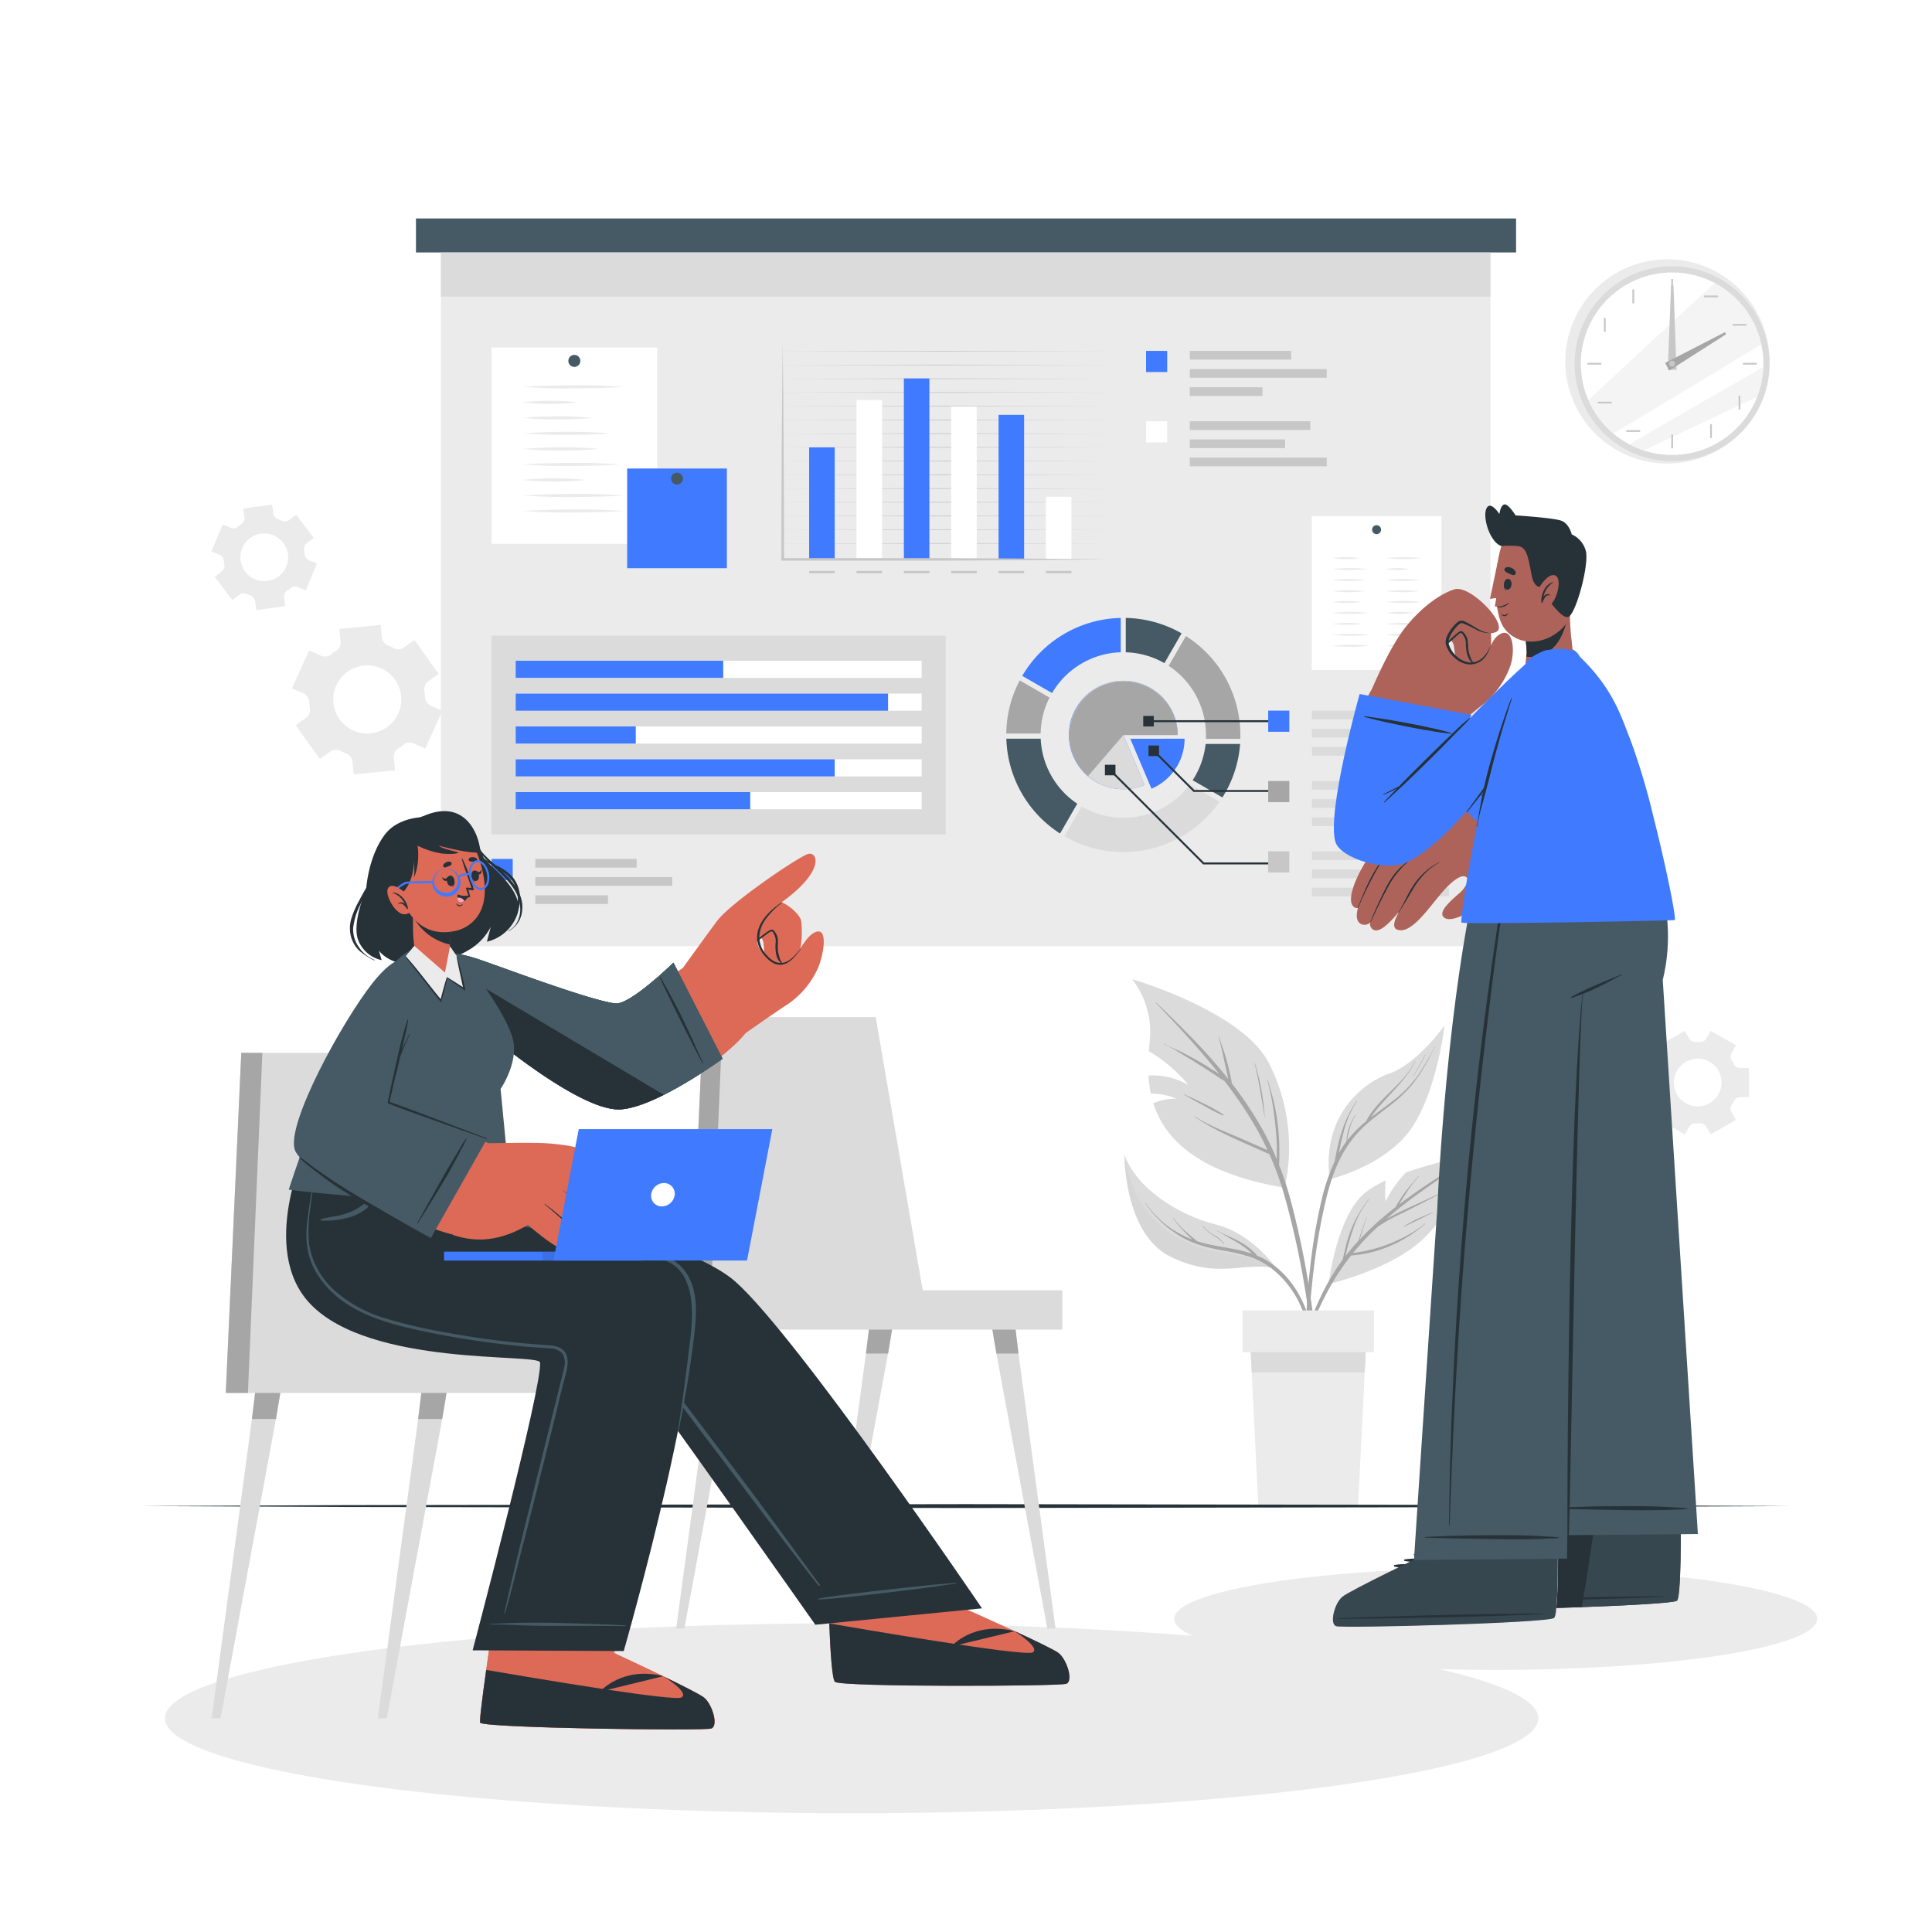 <svg class="animated" id="freepik_stories-analysis" xmlns="http://www.w3.org/2000/svg" viewBox="0 0 500 500" version="1.1" xmlns:xlink="http://www.w3.org/1999/xlink" xmlns:svgjs="http://svgjs.com/svgjs"><style>svg#freepik_stories-analysis:not(.animated) .animable {opacity: 0;}svg#freepik_stories-analysis.animated #freepik--Board--inject-2 {animation: 1.5s Infinite  linear floating;animation-delay: 0s;}            @keyframes floating {                0% {                    opacity: 1;                    transform: translateY(0px);                }                50% {                    transform: translateY(-10px);                }                100% {                    opacity: 1;                    transform: translateY(0px);                }            }        </style><g id="freepik--background-complete--inject-2" class="animable" style="transform-origin: 256.475px 228.44px;"><circle cx="431.53" cy="93.54" r="26.43" style="fill: rgb(235, 235, 235); transform-origin: 431.53px 93.54px;" id="ellhyeecvfpw" class="animable"></circle><circle cx="432.74" cy="94.13" r="25.22" style="fill: rgb(219, 219, 219); transform-origin: 432.74px 94.13px;" id="elg1bw7lhsdx" class="animable"></circle><g id="elw1wcajtay7s"><circle cx="432.74" cy="94.13" r="23.62" style="fill: rgb(255, 255, 255); transform-origin: 432.74px 94.13px; transform: rotate(-85.29deg);" class="animable"></circle></g><g id="el7nzr5ojl8i9"><path d="M455.83,89.12c-10.75,6.51-28.43,17.21-38.32,23.07a23.71,23.71,0,0,1-6.45-8.68l32.68-30.29A23.62,23.62,0,0,1,455.83,89.12Z" style="fill: rgb(235, 235, 235); opacity: 0.5; transform-origin: 433.445px 92.705px;" class="animable"></path></g><g id="elw89u1igzf0d"><path d="M456.35,95a23.3,23.3,0,0,1-1.56,7.68l-29.46,13.93a22.75,22.75,0,0,1-3.72-1.59C430.51,109.82,446.77,100.46,456.35,95Z" style="fill: rgb(235, 235, 235); opacity: 0.5; transform-origin: 438.98px 105.805px;" class="animable"></path></g><rect x="432.52" y="72.22" width="0.46" height="3.58" style="fill: rgb(199, 199, 199); transform-origin: 432.75px 74.01px;" id="eluiu5t6thf5q" class="animable"></rect><g id="eluuw7encqfsq"><rect x="422.46" y="74.92" width="0.46" height="3.58" style="fill: rgb(199, 199, 199); transform-origin: 422.69px 76.71px; transform: rotate(-30deg);" class="animable"></rect></g><g id="ely9jxwqzrvd"><rect x="415.09" y="82.28" width="0.46" height="3.58" style="fill: rgb(199, 199, 199); transform-origin: 415.32px 84.07px; transform: rotate(-60deg);" class="animable"></rect></g><rect x="410.84" y="93.9" width="3.58" height="0.46" style="fill: rgb(199, 199, 199); transform-origin: 412.63px 94.13px;" id="ellmydrbsf95f" class="animable"></rect><g id="elzubwtuvenc8"><rect x="413.53" y="103.96" width="3.58" height="0.46" style="fill: rgb(199, 199, 199); transform-origin: 415.32px 104.19px; transform: rotate(-30deg);" class="animable"></rect></g><g id="el2gvw7wyopfw"><rect x="420.9" y="111.32" width="3.58" height="0.46" style="fill: rgb(199, 199, 199); transform-origin: 422.69px 111.55px; transform: rotate(-60.03deg);" class="animable"></rect></g><rect x="432.52" y="112.46" width="0.46" height="3.58" style="fill: rgb(199, 199, 199); transform-origin: 432.75px 114.25px;" id="ellfzyjn8cja" class="animable"></rect><g id="el91oft7t2o7"><rect x="442.58" y="109.76" width="0.46" height="3.58" style="fill: rgb(199, 199, 199); transform-origin: 442.81px 111.55px; transform: rotate(-30deg);" class="animable"></rect></g><g id="eltumj0qvra9p"><rect x="449.94" y="102.4" width="0.46" height="3.58" style="fill: rgb(199, 199, 199); transform-origin: 450.17px 104.19px; transform: rotate(-60deg);" class="animable"></rect></g><rect x="451.07" y="93.9" width="3.58" height="0.46" style="fill: rgb(199, 199, 199); transform-origin: 452.86px 94.13px;" id="elqa3arkbwva" class="animable"></rect><g id="ele9etvlxrw4j"><rect x="448.38" y="83.84" width="3.58" height="0.46" style="fill: rgb(199, 199, 199); transform-origin: 450.17px 84.07px; transform: rotate(-30.01deg);" class="animable"></rect></g><g id="el1fi7gcti2bi"><rect x="441.01" y="76.48" width="3.58" height="0.46" style="fill: rgb(199, 199, 199); transform-origin: 442.8px 76.71px; transform: rotate(-60.03deg);" class="animable"></rect></g><polygon points="433.09 73.84 433.87 95.72 431.62 95.69 432.48 73.83 433.09 73.84" style="fill: rgb(199, 199, 199); transform-origin: 432.745px 84.775px;" id="eltd3wjzdtoof" class="animable"></polygon><polygon points="446.72 86.5 432 95.89 430.93 93.93 446.43 85.96 446.72 86.5" style="fill: rgb(166, 166, 166); transform-origin: 438.825px 90.925px;" id="ell10lm4t3a2g" class="animable"></polygon><path d="M433.51,94.13a.77.77,0,1,1-.77-.77A.77.77,0,0,1,433.51,94.13Z" style="fill: rgb(199, 199, 199); transform-origin: 432.74px 94.13px;" id="els7klsv58fh" class="animable"></path><path d="M343.84,332.31s15.66-3.55,24.24-11.45,13.37-22.07,13.37-22.07a133.68,133.68,0,0,0-17.56,4.61,29.69,29.69,0,0,0-5.31,7.51,36.51,36.51,0,0,1,0-5.37,23.85,23.85,0,0,0-5.57,3.38C345.85,315.15,343.84,332.31,343.84,332.31Z" style="fill: rgb(219, 219, 219); transform-origin: 362.645px 315.55px;" id="elhzbr8qpfzx" class="animable"></path><path d="M371.68,305.67c2.13-1.48,4.3-2.9,6.43-4.39a.12.12,0,0,0-.13-.21c-4,2.41-8,5-11.86,7.68-1.34.94-2.66,1.92-4,2.92l.27-.47c.47-.78,1-1.55,1.46-2.32a32.76,32.76,0,0,1,3.33-4.44c0-.05,0-.13-.08-.07-1.22,1.4-2.44,2.79-3.55,4.28-.53.71-1,1.45-1.49,2.2-.24.39-.48.78-.7,1.18l-.24.4c-2,1.59-4,3.25-5.87,5q-1.74,1.63-3.37,3.36c.61-1.89,1.14-3.81,1.84-5.67a.05.05,0,0,0-.1,0c-.68,2-1.43,3.92-2,5.94q-1.8,1.94-3.42,4c0-.08,0-.17.05-.25.18-.74.37-1.48.56-2.21.38-1.42.8-2.82,1.28-4.21a24.59,24.59,0,0,1,4.2-7.95c.05-.05,0-.12-.07-.07a30.46,30.46,0,0,0-6,12.52q-.26,1-.48,2c-.08.35-.17.72-.23,1.08q-.72,1-1.38,1.95a67.65,67.65,0,0,0-6.63,13,152.22,152.22,0,0,0-5,15.64.08.08,0,0,0,.16,0c3.07-9.16,6.19-18.45,11.43-26.64a61.3,61.3,0,0,1,3.58-5,30,30,0,0,0,7.61-1.52,33.8,33.8,0,0,0,7.63-3.69,43,43,0,0,0,3.91-2.95c.06-.05,0-.13-.06-.08a31.45,31.45,0,0,1-7.18,4.34,39.25,39.25,0,0,1-7.9,2.65c-1.15.25-2.32.44-3.5.6a65.87,65.87,0,0,1,4.62-5.12c.53-.53,1.07-1,1.62-1.54a36.76,36.76,0,0,1,5.78-3.31c2.57-1.24,5.09-2.56,7.63-3.85,1.44-.73,2.86-1.47,4.3-2.18.06,0,0-.12-.05-.09-2.58,1.24-5.19,2.41-7.79,3.6-2.44,1.11-4.91,2.24-7.26,3.56l-.3.17c2.12-1.84,4.32-3.6,6.57-5.3Q368.47,307.9,371.68,305.67Z" style="fill: rgb(166, 166, 166); transform-origin: 356.334px 328.846px;" id="el7eibo06oznp" class="animable"></path><path d="M370.79,313.74c-1.28.56-2.57,1.05-3.83,1.64s-2.53,1.32-3.76,2.05c-.05,0,0,.1.05.08,1.25-.6,2.51-1.16,3.75-1.78s2.52-1.32,3.82-1.89C370.88,313.82,370.85,313.71,370.79,313.74Z" style="fill: rgb(166, 166, 166); transform-origin: 367.016px 315.624px;" id="eltkyieeb95xp" class="animable"></path><path d="M293,253.42a22.35,22.35,0,0,1,4.67,13c.06,1.4-.17,3.36-.33,5.66a37.21,37.21,0,0,1,10.22,8.73,18.51,18.51,0,0,0-10.33-2.47,32.78,32.78,0,0,0,.6,4.68,17.35,17.35,0,0,1,6.64,1.31,14.79,14.79,0,0,0-6,1.19c2.79,8.88,11.09,18,34,21.87a48.11,48.11,0,0,0-4.06-32.23C321.55,261.66,293,253.42,293,253.42Z" style="fill: rgb(219, 219, 219); transform-origin: 313.31px 280.405px;" id="elh72cmljvjf6" class="animable"></path><path d="M340.39,345.38q-.58-5.69-1.48-11.34a225,225,0,0,0-4.62-22.42A88.94,88.94,0,0,0,331,301.4a14,14,0,0,0,.09-1.83c0-.74,0-1.47,0-2.21,0-1.46-.08-2.93-.21-4.39a53.07,53.07,0,0,0-1.41-8.59c-.42-1.63-.9-3.24-1.38-4.85a.05.05,0,1,0-.1,0,64,64,0,0,1,1.69,8.57,82.49,82.49,0,0,1,.77,8.6c0,.79,0,1.57,0,2.36,0,.33,0,.67,0,1a73.23,73.23,0,0,0-3.85-8,97.86,97.86,0,0,0-7.85-11.73,5.07,5.07,0,0,0-.18-1.28c-.11-.51-.22-1-.34-1.53q-.35-1.57-.78-3.12c-.57-2.08-1.32-4.08-2-6.13a.05.05,0,1,0-.1,0c.61,2,1,4.13,1.47,6.19.23,1,.46,2,.68,3.07l.33,1.54a.52.52,0,0,0,0,.11c-.93-1.17-1.87-2.32-2.84-3.45-4.37-5.13-9.17-9.86-14-14.56-.59-.58-1.2-1.14-1.8-1.71-.05-.05-.12,0-.07.08,4.61,4.81,9.15,9.68,13.45,14.77,1,1.21,2,2.44,3,3.68-.52-.36-1-.7-1.56-1-1.33-.87-2.68-1.72-4.07-2.5s-2.79-1.54-4.22-2.24-3-1.33-4.46-2.15c-.06,0-.11.07-.05.09a33.42,33.42,0,0,1,4.18,2.32c1.39.83,2.79,1.66,4.15,2.53s2.7,1.69,4,2.56c1.12.73,2.21,1.52,3.37,2.18a109.91,109.91,0,0,1,7.34,10.69,80.87,80.87,0,0,1,3.79,7.19l-.82-.36-2.1-.93-4.05-1.77c-2.57-1.11-5.18-2.14-7.7-3.37a34.34,34.34,0,0,1-4.11-2.28c-.06,0-.11.05-.05.09,4.69,3.24,10,5.52,15.16,7.82l2.25,1c.62.27,1.24.58,1.88.82a80,80,0,0,1,3.87,10.61,215.6,215.6,0,0,1,5,22.16c1.31,7.48,2.2,15,2.89,22.58.08.94.17,1.89.27,2.83a.3.3,0,0,0,.6,0C341.19,353,340.79,349.2,340.39,345.38Z" style="fill: rgb(166, 166, 166); transform-origin: 320.119px 308.3px;" id="elrb14lvpmbx" class="animable"></path><path d="M326.46,282.12c-.42-2.32-1-4.6-1.67-6.88a.05.05,0,1,0-.1,0c.58,2.24,1,4.52,1.41,6.79s.81,4.64,1.14,7a0,0,0,0,0,.06,0A61.76,61.76,0,0,0,326.46,282.12Z" style="fill: rgb(166, 166, 166); transform-origin: 325.995px 282.11px;" id="eln01w7k0hv9" class="animable"></path><path d="M316.59,288.44a42,42,0,0,0-5-2.8c-.84-.43-1.69-.84-2.53-1.25s-1.78-.78-2.64-1.21c-.06,0-.12.06-.05.09.83.42,1.63.93,2.45,1.38l2.54,1.39a56.74,56.74,0,0,0,5.08,2.62A.13.13,0,0,0,316.59,288.44Z" style="fill: rgb(166, 166, 166); transform-origin: 311.493px 285.931px;" id="elhrcxe71gqxn" class="animable"></path><g id="eltd5z3l7s2i"><path d="M344.13,305.19s14.48-3.46,21.13-13.18c6.36-9.28,8.41-25.1,8.57-26.49-.26,1.28-3.25,15.1-13.11,21.54C353.17,292,345.87,296.06,344.13,305.19Z" style="fill: rgb(166, 166, 166); opacity: 0.1; transform-origin: 358.98px 285.355px;" class="animable"></path></g><path d="M357.5,280.16a18.51,18.51,0,0,0-5.34,8.8s0,0,0,0a21.73,21.73,0,0,1,5.37-8.73C357.62,280.19,357.55,280.11,357.5,280.16Z" style="fill: rgb(166, 166, 166); transform-origin: 354.867px 284.552px;" id="eldvzk07j1zgb" class="animable"></path><path d="M344.13,305.19s14.48-3.46,21.13-13.18c6.36-9.28,8.41-25.1,8.57-26.49a.35.35,0,0,0,0-.1s-7,9.88-14.25,12.4S342,289.05,344.13,305.19Z" style="fill: rgb(219, 219, 219); transform-origin: 358.84px 285.305px;" id="elj93sz7xp47b" class="animable"></path><path d="M371.28,270.87a58.06,58.06,0,0,1-4.48,7.66,30.64,30.64,0,0,1-6,6.13c-2,1.56-4,3-6,4.51l.05-.07c.37-.56.77-1.09,1.19-1.62.82-1.06,1.73-2.06,2.64-3.05,1.8-1.95,3.64-3.87,5.25-6a22.34,22.34,0,0,0,2.33-3.75c0-.06-.07-.09-.1,0-2.35,4.9-7.05,8-10.39,12.16a21.42,21.42,0,0,0-1.34,1.83,7.66,7.66,0,0,0-.84,1.48,30.68,30.68,0,0,0-4.94,5,20.29,20.29,0,0,1,.58-2.81,13.94,13.94,0,0,1,1.54-3.67c0-.06-.06-.12-.09-.06a17.26,17.26,0,0,0-1.69,3.65,12.82,12.82,0,0,0-.53,3.13h0a28.52,28.52,0,0,0-1.95,3l.18-.93c.28-1.44.6-2.88,1-4.31a25.87,25.87,0,0,1,3.48-8.16s-.05-.11-.09-.06a31.54,31.54,0,0,0-3.86,8c-.46,1.42-.83,2.87-1.15,4.32-.16.72-.31,1.43-.44,2.15-.07.37-.15.75-.21,1.13a52.92,52.92,0,0,0-3.35,9.82A145.32,145.32,0,0,0,339,328.69a150.41,150.41,0,0,0-1,19.45c0,.81.06,1.63.1,2.44,0,.21.33.24.34,0,.14-3.22.22-6.43.41-9.64s.47-6.43.82-9.63a169.45,169.45,0,0,1,3-18.73c1.17-5.29,2.69-10.63,5.59-15.27a28.79,28.79,0,0,1,5.23-6.21c2-1.82,4.25-3.42,6.39-5.11a35.22,35.22,0,0,0,5.87-5.64,46.21,46.21,0,0,0,4.6-7.48l1-2C371.4,270.87,371.31,270.81,371.28,270.87Z" style="fill: rgb(166, 166, 166); transform-origin: 354.676px 310.796px;" id="elmw8z32ygq7e" class="animable"></path><path d="M368.78,273a49.2,49.2,0,0,1-3.23,5.64,0,0,0,0,0,.07,0,39.63,39.63,0,0,0,3.26-5.65C368.91,273,368.81,272.93,368.78,273Z" style="fill: rgb(166, 166, 166); transform-origin: 367.218px 275.804px;" id="elf9oeqgtuln7" class="animable"></path><path d="M291,298.79s-.23,20.58,12.08,26.52,18.9,1,27.27,3h0c-.32-.49-6.29-9.07-15.79-11.44C304.75,314.42,293.93,307.36,291,298.79Z" style="fill: rgb(219, 219, 219); transform-origin: 310.675px 313.574px;" id="eldr4yakr5666" class="animable"></path><g id="elvd3p07da6kp"><path d="M291,298.79s-.23,20.58,12.08,26.52,18.9,1,27.27,3h0a46.23,46.23,0,0,0-14-4.13C308.55,323.23,293.72,318.17,291,298.79Z" style="fill: rgb(166, 166, 166); opacity: 0.1; transform-origin: 310.675px 313.574px;" class="animable"></path></g><path d="M331.13,328.66a20.61,20.61,0,0,0-4.9-3.31c-.26-.13-.53-.23-.8-.34s-.27-.32-.41-.48c-.37-.38-.76-.75-1.16-1.1a17.27,17.27,0,0,0-2.48-1.78c-2-1.2-4.27-2-6.36-3.15-.06,0-.11.06,0,.09,1,.53,2,1.12,3,1.71s2,1.11,2.92,1.72a19.91,19.91,0,0,1,2.44,1.83c.22.19.42.4.63.61a31.49,31.49,0,0,0-4.16-1.11c-2.25-.46-4.53-.78-6.78-1.26a31.59,31.59,0,0,1-3.27-.88c-1-.82-2-1.64-3-2.53a25.43,25.43,0,0,1-3.19-3.53s-.13,0-.09.06a38,38,0,0,0,5.05,5.57c-.53-.21-1.06-.42-1.57-.66a25.3,25.3,0,0,1-10.49-8.72c0-.06-.13,0-.09.05a28.65,28.65,0,0,0,8.48,8.15,25.53,25.53,0,0,0,5.36,2.54,50.49,50.49,0,0,0,6.67,1.57,47.17,47.17,0,0,1,6.52,1.55,19.9,19.9,0,0,1,5.47,2.88,25.57,25.57,0,0,1,7.38,9.15,45.94,45.94,0,0,1,4.06,15c0,.22.37.22.35,0C340.11,343.68,337.8,334.67,331.13,328.66Z" style="fill: rgb(166, 166, 166); transform-origin: 318.562px 331.915px;" id="el930e773rhps" class="animable"></path><path d="M316.84,322a7,7,0,0,0-2.53-2.29,9.41,9.41,0,0,1-3-2.49c0-.06-.13,0-.09.05a10.23,10.23,0,0,0,2.66,2.38,9.37,9.37,0,0,1,2.9,2.4A0,0,0,1,0,316.84,322Z" style="fill: rgb(166, 166, 166); transform-origin: 314.026px 319.622px;" id="el1ikohmngq9q" class="animable"></path><polygon points="323.38 343.86 323.94 355.18 325.65 389.77 351.47 389.77 353.19 355.18 353.75 343.86 323.38 343.86" style="fill: rgb(235, 235, 235); transform-origin: 338.565px 366.815px;" id="eltbj90xtrlgo" class="animable"></polygon><polygon points="323.38 343.86 323.94 355.18 353.19 355.18 353.75 343.86 323.38 343.86" style="fill: rgb(219, 219, 219); transform-origin: 338.565px 349.52px;" id="elnd6n2w9d2x" class="animable"></polygon><g id="elateynydf8k5"><rect x="321.56" y="339.13" width="34" height="10.8" style="fill: rgb(235, 235, 235); transform-origin: 338.56px 344.53px; transform: rotate(180deg);" class="animable"></rect></g><path d="M80,168.33l-4.44,9.79,3,1.35a2.56,2.56,0,0,1,1.48,2.24c0,.53.08,1.06.16,1.6a2.58,2.58,0,0,1-1,2.47l-2.68,1.91,6.26,8.74,2.68-1.91a2.55,2.55,0,0,1,2.67-.18,14.85,14.85,0,0,0,1.46.67,2.57,2.57,0,0,1,1.64,2.12l.32,3.28,10.69-1.06-.32-3.29a2.54,2.54,0,0,1,1.19-2.39l.66-.45c.21-.15.43-.31.63-.48a2.54,2.54,0,0,1,2.64-.36l3,1.37,4.44-9.79-3-1.36a2.59,2.59,0,0,1-1.49-2.24,14.24,14.24,0,0,0-.15-1.59,2.57,2.57,0,0,1,1-2.47l2.68-1.92-6.26-8.74-2.68,1.92a2.55,2.55,0,0,1-2.67.17,15.65,15.65,0,0,0-1.45-.65A2.54,2.54,0,0,1,98.85,165l-.33-3.28-10.69,1.06.32,3.28A2.54,2.54,0,0,1,87,168.4a7.66,7.66,0,0,0-.66.45c-.22.15-.43.31-.64.47a2.53,2.53,0,0,1-2.65.37Zm9.89,5.55a8.81,8.81,0,1,1-2,12.28A8.8,8.8,0,0,1,89.9,173.88Z" style="fill: rgb(235, 235, 235); transform-origin: 95.02px 181.065px;" id="elpaqtqcao9s" class="animable"></path><path d="M436,266.78l-6.52,3.76,1.15,2a1.79,1.79,0,0,1-.06,1.88c-.2.31-.39.64-.56,1a1.8,1.8,0,0,1-1.59,1h-2.31v7.53h2.31a1.8,1.8,0,0,1,1.59,1,10.38,10.38,0,0,0,.56,1,1.79,1.79,0,0,1,.06,1.88l-1.15,2,6.52,3.76,1.16-2a1.8,1.8,0,0,1,1.66-.88l.55,0,.56,0a1.8,1.8,0,0,1,1.65.87l1.16,2,6.52-3.76-1.15-2a1.77,1.77,0,0,1,.07-1.88,10.21,10.21,0,0,0,.56-1,1.78,1.78,0,0,1,1.59-1h2.3v-7.53h-2.3a1.78,1.78,0,0,1-1.59-1c-.17-.33-.36-.65-.56-1a1.76,1.76,0,0,1-.07-1.87l1.15-2-6.52-3.76-1.15,2a1.8,1.8,0,0,1-1.66.88l-.56,0-.55,0a1.8,1.8,0,0,1-1.66-.88Zm3.37,7.2a6.17,6.17,0,1,1-6.17,6.16A6.16,6.16,0,0,1,439.41,274Z" style="fill: rgb(235, 235, 235); transform-origin: 439.37px 280.185px;" id="elbosv8k4n6yw" class="animable"></path><path d="M55.57,149.3l4.57,6,1.83-1.4a1.76,1.76,0,0,1,1.87-.18c.34.16.69.3,1,.43a1.8,1.8,0,0,1,1.19,1.45l.3,2.29,7.47-1-.3-2.28a1.79,1.79,0,0,1,.78-1.71c.31-.21.6-.44.89-.68a1.79,1.79,0,0,1,1.85-.31l2.13.89,2.89-7L79.94,145a1.8,1.8,0,0,1-1.08-1.53c0-.19,0-.37-.06-.56s0-.36-.08-.54a1.77,1.77,0,0,1,.65-1.76l1.84-1.41-4.57-6-1.84,1.4a1.78,1.78,0,0,1-1.87.18,9.32,9.32,0,0,0-1-.43,1.8,1.8,0,0,1-1.19-1.45l-.3-2.29-7.47,1,.3,2.29a1.81,1.81,0,0,1-.77,1.71,10,10,0,0,0-.89.68,1.81,1.81,0,0,1-1.86.31l-2.13-.89-2.89,7,2.13.89A1.78,1.78,0,0,1,57.91,145l.06.55c0,.19.05.37.09.55a1.79,1.79,0,0,1-.66,1.76Zm6.7-4.28a6.17,6.17,0,1,1,6.91,5.33A6.16,6.16,0,0,1,62.27,145Z" style="fill: rgb(235, 235, 235); transform-origin: 68.385px 144.25px;" id="el81iur3mgcn7" class="animable"></path></g><g id="freepik--Floor--inject-2" class="animable" style="transform-origin: 250px 389.77px;"><polygon points="36.58 389.77 89.94 389.52 143.29 389.44 250 389.27 356.71 389.43 410.06 389.52 463.42 389.77 410.06 390.01 356.71 390.1 250 390.27 143.29 390.1 89.94 390.01 36.58 389.77" style="fill: rgb(38, 50, 56); transform-origin: 250px 389.77px;" id="el6dqk9q08kxe" class="animable"></polygon></g><g id="freepik--Shadow--inject-2" class="animable" style="transform-origin: 256.495px 437.495px;"><ellipse cx="387.09" cy="418.95" rx="83.21" ry="13.22" style="fill: rgb(235, 235, 235); transform-origin: 387.09px 418.95px;" id="elg5zml9x9mh" class="animable"></ellipse><ellipse cx="220.4" cy="444.68" rx="177.71" ry="24.58" style="fill: rgb(235, 235, 235); transform-origin: 220.4px 444.68px;" id="ell0dhkmi0obi" class="animable"></ellipse></g><g id="freepik--Board--inject-2" class="animable" style="transform-origin: 250.005px 150.705px;"><rect x="114.11" y="65.34" width="271.62" height="179.53" style="fill: rgb(235, 235, 235); transform-origin: 249.92px 155.105px;" id="el65y8e3grr0e" class="animable"></rect><rect x="107.65" y="56.54" width="284.71" height="8.79" style="fill: rgb(69, 90, 100); transform-origin: 250.005px 60.935px;" id="elyhyoo7p0jod" class="animable"></rect><rect x="127.2" y="89.93" width="42.89" height="50.82" style="fill: rgb(255, 255, 255); transform-origin: 148.645px 115.34px;" id="elc6t9j51gtf" class="animable"></rect><path d="M150.19,93.39a1.55,1.55,0,1,1-1.54-1.54A1.54,1.54,0,0,1,150.19,93.39Z" style="fill: rgb(69, 90, 100); transform-origin: 148.64px 93.4px;" id="elyzo0rgczmlr" class="animable"></path><path d="M135.36,100.11c4.34-.33,8.68-.35,13-.4s8.67.07,13,.4c-4.34.34-8.67.36-13,.41S139.7,100.45,135.36,100.11Z" style="fill: rgb(235, 235, 235); transform-origin: 148.36px 100.115px;" id="elhz6ck5kp8e4" class="animable"></path><path d="M135.36,104.13a61.25,61.25,0,0,1,14.15,0,62.77,62.77,0,0,1-14.15,0Z" style="fill: rgb(235, 235, 235); transform-origin: 142.435px 104.125px;" id="elmzdj86nvv6d" class="animable"></path><path d="M135.36,108.14c3-.31,6-.38,9-.4s6,.09,9,.4c-3,.32-6,.39-9,.41S138.38,108.46,135.36,108.14Z" style="fill: rgb(235, 235, 235); transform-origin: 144.36px 108.145px;" id="elpt9xms484s7" class="animable"></path><path d="M135.36,112.16c3.77-.31,7.54-.39,11.31-.4s7.54.08,11.3.4c-3.76.32-7.53.39-11.3.4S139.13,112.47,135.36,112.16Z" style="fill: rgb(235, 235, 235); transform-origin: 146.665px 112.16px;" id="el9r09qoysa79" class="animable"></path><path d="M135.36,116.18c3.28-.32,6.55-.39,9.82-.41s6.55.09,9.83.41c-3.28.31-6.55.39-9.83.4S138.64,116.49,135.36,116.18Z" style="fill: rgb(235, 235, 235); transform-origin: 145.185px 116.174px;" id="elnf1xzcih8nl" class="animable"></path><path d="M135.36,120.19c4.19-.33,8.38-.35,12.57-.4s8.39.07,12.58.4c-4.19.34-8.38.36-12.58.41S139.55,120.53,135.36,120.19Z" style="fill: rgb(235, 235, 235); transform-origin: 147.935px 120.195px;" id="el1dtblj58g3f" class="animable"></path><path d="M135.36,124.21a80.61,80.61,0,0,1,16.24,0,82.62,82.62,0,0,1-16.24,0Z" style="fill: rgb(235, 235, 235); transform-origin: 143.48px 124.205px;" id="elzhjlacm94x" class="animable"></path><path d="M135.36,128.22c4.34-.33,8.68-.35,13-.4s8.67.07,13,.4c-4.34.34-8.67.36-13,.41S139.7,128.56,135.36,128.22Z" style="fill: rgb(235, 235, 235); transform-origin: 148.36px 128.225px;" id="eltd3g0klri" class="animable"></path><path d="M135.36,132.24c4.34-.33,8.68-.35,13-.4s8.67.06,13,.4c-4.34.34-8.67.36-13,.4S139.7,132.57,135.36,132.24Z" style="fill: rgb(235, 235, 235); transform-origin: 148.36px 132.238px;" id="el7ozf3fwrgn9" class="animable"></path><rect x="339.47" y="133.59" width="33.58" height="39.79" style="fill: rgb(255, 255, 255); transform-origin: 356.26px 153.485px;" id="elxegd9rw33gp" class="animable"></rect><path d="M357.42,137.07a1.16,1.16,0,1,1-1.16-1.15A1.15,1.15,0,0,1,357.42,137.07Z" style="fill: rgb(69, 90, 100); transform-origin: 356.26px 137.08px;" id="el0ylejheay8q" class="animable"></path><path d="M344.85,144.44a25,25,0,0,1,7,0,25,25,0,0,1-7,0Z" style="fill: rgb(235, 235, 235); transform-origin: 348.35px 144.44px;" id="el3eml1dao5a2" class="animable"></path><path d="M344.85,147.28a40.12,40.12,0,0,1,9.12,0,41.71,41.71,0,0,1-9.12,0Z" style="fill: rgb(235, 235, 235); transform-origin: 349.41px 147.275px;" id="elv7kdatfn80r" class="animable"></path><path d="M344.85,150.11a35.83,35.83,0,0,1,8.45,0,34.46,34.46,0,0,1-8.45,0Z" style="fill: rgb(235, 235, 235); transform-origin: 349.075px 150.115px;" id="eli5yk5ysa2zb" class="animable"></path><path d="M344.85,153a35.83,35.83,0,0,1,8.45,0,35.83,35.83,0,0,1-8.45,0Z" style="fill: rgb(235, 235, 235); transform-origin: 349.075px 153px;" id="elq79xskfo4kl" class="animable"></path><path d="M344.85,155.79a26,26,0,0,1,7.34,0,27.06,27.06,0,0,1-7.34,0Z" style="fill: rgb(235, 235, 235); transform-origin: 348.52px 155.785px;" id="elhr6lke5oxn7" class="animable"></path><path d="M344.85,158.62a44.3,44.3,0,0,1,9.4,0,42.61,42.61,0,0,1-9.4,0Z" style="fill: rgb(235, 235, 235); transform-origin: 349.55px 158.625px;" id="eli51zfy82c3a" class="animable"></path><path d="M344.85,161.46a30.23,30.23,0,0,1,7.76,0,30.23,30.23,0,0,1-7.76,0Z" style="fill: rgb(235, 235, 235); transform-origin: 348.73px 161.46px;" id="el5m724ioif1q" class="animable"></path><path d="M344.85,164.3a45.55,45.55,0,0,1,9.72,0,47.36,47.36,0,0,1-9.72,0Z" style="fill: rgb(235, 235, 235); transform-origin: 349.71px 164.295px;" id="elt85i8rxxni" class="animable"></path><path d="M344.85,167.13a47.36,47.36,0,0,1,9.72,0,45.55,45.55,0,0,1-9.72,0Z" style="fill: rgb(235, 235, 235); transform-origin: 349.71px 167.135px;" id="elygq4fd06nn" class="animable"></path><path d="M358.73,144.44a42.63,42.63,0,0,1,9.22,0,42.63,42.63,0,0,1-9.22,0Z" style="fill: rgb(235, 235, 235); transform-origin: 363.34px 144.44px;" id="elvzd2clj55n" class="animable"></path><path d="M358.73,147.28a17.79,17.79,0,0,1,6.06,0,18.49,18.49,0,0,1-6.06,0Z" style="fill: rgb(235, 235, 235); transform-origin: 361.76px 147.275px;" id="elekj6evpxxs" class="animable"></path><path d="M358.73,150.11a37.8,37.8,0,0,1,8.68,0,36.35,36.35,0,0,1-8.68,0Z" style="fill: rgb(235, 235, 235); transform-origin: 363.07px 150.115px;" id="ele7bvsvp8c7a" class="animable"></path><path d="M358.73,153a35.74,35.74,0,0,1,8.44,0,35.74,35.74,0,0,1-8.44,0Z" style="fill: rgb(235, 235, 235); transform-origin: 362.95px 153px;" id="elmiuq6ah692" class="animable"></path><path d="M358.73,155.79a41,41,0,0,1,9.22,0,42.63,42.63,0,0,1-9.22,0Z" style="fill: rgb(235, 235, 235); transform-origin: 363.34px 155.785px;" id="elrxxr7krxovi" class="animable"></path><path d="M358.73,158.62a27.06,27.06,0,0,1,7.34,0,26,26,0,0,1-7.34,0Z" style="fill: rgb(235, 235, 235); transform-origin: 362.4px 158.625px;" id="ely7gn6hzg95a" class="animable"></path><path d="M358.73,161.46a37.8,37.8,0,0,1,8.68,0,37.8,37.8,0,0,1-8.68,0Z" style="fill: rgb(235, 235, 235); transform-origin: 363.07px 161.46px;" id="eleveooy649d" class="animable"></path><path d="M358.73,164.3a21.78,21.78,0,0,1,6.71,0,22.64,22.64,0,0,1-6.71,0Z" style="fill: rgb(235, 235, 235); transform-origin: 362.085px 164.295px;" id="elizk1eart4d" class="animable"></path><path d="M358.73,167.13a20.86,20.86,0,0,1,6.44,0,20.07,20.07,0,0,1-6.44,0Z" style="fill: rgb(235, 235, 235); transform-origin: 361.95px 167.135px;" id="elns4e9vaol" class="animable"></path><rect x="162.31" y="121.25" width="25.8" height="25.8" style="fill: rgb(64, 123, 255); transform-origin: 175.21px 134.15px;" id="eljm7u0zpn5zr" class="animable"></rect><path d="M176.75,123.87a1.54,1.54,0,1,1-1.54-1.54A1.54,1.54,0,0,1,176.75,123.87Z" style="fill: rgb(69, 90, 100); transform-origin: 175.21px 123.87px;" id="elch7bb4gw43k" class="animable"></path><rect x="114.11" y="65.34" width="271.62" height="11.42" style="fill: rgb(219, 219, 219); transform-origin: 249.92px 71.05px;" id="elrghnimhax3" class="animable"></rect><polygon points="200.2 90.91 243.75 90.82 287.31 90.91 243.75 91 200.2 90.91" style="fill: rgb(199, 199, 199); transform-origin: 243.755px 90.91px;" id="el7280jc35uel" class="animable"></polygon><polygon points="200.2 94.46 243.75 94.37 287.31 94.46 243.75 94.56 200.2 94.46" style="fill: rgb(199, 199, 199); transform-origin: 243.755px 94.465px;" id="elpdye7j7217p" class="animable"></polygon><polygon points="200.2 98.02 243.75 97.92 287.31 98.02 243.75 98.11 200.2 98.02" style="fill: rgb(199, 199, 199); transform-origin: 243.755px 98.015px;" id="elvo52ggc118f" class="animable"></polygon><polygon points="200.2 101.57 243.75 101.47 287.31 101.57 243.75 101.66 200.2 101.57" style="fill: rgb(199, 199, 199); transform-origin: 243.755px 101.565px;" id="elk5jfigyx4pe" class="animable"></polygon><polygon points="200.2 105.12 243.75 105.03 287.31 105.12 243.75 105.21 200.2 105.12" style="fill: rgb(199, 199, 199); transform-origin: 243.755px 105.12px;" id="elvrhte2v2wqi" class="animable"></polygon><polygon points="200.2 108.67 243.75 108.58 287.31 108.67 243.75 108.77 200.2 108.67" style="fill: rgb(199, 199, 199); transform-origin: 243.755px 108.675px;" id="elt7fn8jx472" class="animable"></polygon><polygon points="200.2 112.22 243.75 112.13 287.31 112.22 243.75 112.32 200.2 112.22" style="fill: rgb(199, 199, 199); transform-origin: 243.755px 112.225px;" id="elu2xtk5t7xz" class="animable"></polygon><polygon points="200.2 115.78 243.75 115.68 287.31 115.78 243.75 115.87 200.2 115.78" style="fill: rgb(199, 199, 199); transform-origin: 243.755px 115.775px;" id="elv1l1yl0fe8" class="animable"></polygon><polygon points="200.2 119.33 243.75 119.23 287.31 119.33 243.75 119.42 200.2 119.33" style="fill: rgb(199, 199, 199); transform-origin: 243.755px 119.325px;" id="elq7y0j4c6uwa" class="animable"></polygon><polygon points="200.2 122.88 243.75 122.79 287.31 122.88 243.75 122.97 200.2 122.88" style="fill: rgb(199, 199, 199); transform-origin: 243.755px 122.88px;" id="elhfhl8o2eocl" class="animable"></polygon><polygon points="200.2 126.43 243.75 126.34 287.31 126.43 243.75 126.53 200.2 126.43" style="fill: rgb(199, 199, 199); transform-origin: 243.755px 126.435px;" id="elnpgoew0y21" class="animable"></polygon><polygon points="200.2 129.99 243.75 129.89 287.31 129.99 243.75 130.08 200.2 129.99" style="fill: rgb(199, 199, 199); transform-origin: 243.755px 129.985px;" id="elqdqqjq31bq8" class="animable"></polygon><polygon points="200.2 133.54 243.75 133.44 287.31 133.54 243.75 133.63 200.2 133.54" style="fill: rgb(199, 199, 199); transform-origin: 243.755px 133.535px;" id="el262ljj2wkbl" class="animable"></polygon><polygon points="200.2 137.09 243.75 137 287.31 137.09 243.75 137.18 200.2 137.09" style="fill: rgb(199, 199, 199); transform-origin: 243.755px 137.09px;" id="elj1jmpyvwjo" class="animable"></polygon><polygon points="200.2 140.64 243.75 140.55 287.31 140.64 243.75 140.74 200.2 140.64" style="fill: rgb(199, 199, 199); transform-origin: 243.755px 140.645px;" id="elpcav6n5t9" class="animable"></polygon><rect x="209.41" y="115.78" width="6.61" height="29.01" style="fill: rgb(64, 123, 255); transform-origin: 212.715px 130.285px;" id="el73c6mwrr28o" class="animable"></rect><rect x="221.66" y="103.51" width="6.61" height="41.28" style="fill: rgb(255, 255, 255); transform-origin: 224.965px 124.15px;" id="elhj8ziexrsxo" class="animable"></rect><rect x="233.92" y="97.94" width="6.61" height="46.85" style="fill: rgb(64, 123, 255); transform-origin: 237.225px 121.365px;" id="el1ezh6i5h4rx" class="animable"></rect><rect x="246.17" y="105.2" width="6.61" height="39.58" style="fill: rgb(255, 255, 255); transform-origin: 249.475px 124.99px;" id="elfohtk38j82f" class="animable"></rect><rect x="258.43" y="107.36" width="6.61" height="37.42" style="fill: rgb(64, 123, 255); transform-origin: 261.735px 126.07px;" id="el5v0iaz5g6hl" class="animable"></rect><rect x="270.68" y="128.57" width="6.61" height="16.22" style="fill: rgb(255, 255, 255); transform-origin: 273.985px 136.68px;" id="elprqphtw4vi" class="animable"></rect><path d="M202.56,88.42l.15,14.09.1,14.09q.1,14.1.1,28.18l-.35-.34,21.19,0,21.18,0,21.19.12,21.19.2-21.19.21-21.19.12-21.18,0-21.19,0h-.35v-.35q0-14.09.1-28.18l.1-14.09Z" style="fill: rgb(199, 199, 199); transform-origin: 244.76px 116.755px;" id="elmcyvuigpyit" class="animable"></path><rect x="209.41" y="147.76" width="6.61" height="0.6" style="fill: rgb(199, 199, 199); transform-origin: 212.715px 148.06px;" id="elqxzm6gqyaip" class="animable"></rect><rect x="221.66" y="147.76" width="6.61" height="0.6" style="fill: rgb(199, 199, 199); transform-origin: 224.965px 148.06px;" id="el4vj9ihvagf3" class="animable"></rect><rect x="233.92" y="147.76" width="6.61" height="0.6" style="fill: rgb(199, 199, 199); transform-origin: 237.225px 148.06px;" id="elm3dmgk0i86r" class="animable"></rect><rect x="246.17" y="147.76" width="6.61" height="0.6" style="fill: rgb(199, 199, 199); transform-origin: 249.475px 148.06px;" id="elhkay7jlx2h" class="animable"></rect><rect x="258.43" y="147.76" width="6.61" height="0.6" style="fill: rgb(199, 199, 199); transform-origin: 261.735px 148.06px;" id="elath68tcr6g7" class="animable"></rect><rect x="270.68" y="147.76" width="6.61" height="0.6" style="fill: rgb(199, 199, 199); transform-origin: 273.985px 148.06px;" id="el569lor4b5lo" class="animable"></rect><rect x="138.54" y="222.29" width="26.23" height="2.25" style="fill: rgb(199, 199, 199); transform-origin: 151.655px 223.415px;" id="elephmyygolf5" class="animable"></rect><rect x="138.54" y="226.99" width="35.44" height="2.25" style="fill: rgb(199, 199, 199); transform-origin: 156.26px 228.115px;" id="el8z8l6dp5877" class="animable"></rect><rect x="138.54" y="231.7" width="18.81" height="2.25" style="fill: rgb(199, 199, 199); transform-origin: 147.945px 232.825px;" id="el0byvrfbkzhcj" class="animable"></rect><rect x="127.22" y="222.29" width="5.47" height="5.47" style="fill: rgb(64, 123, 255); transform-origin: 129.955px 225.025px;" id="elxfq6oo0c6w" class="animable"></rect><rect x="307.92" y="90.81" width="26.23" height="2.25" style="fill: rgb(199, 199, 199); transform-origin: 321.035px 91.935px;" id="el8zgzzov2vjn" class="animable"></rect><rect x="307.92" y="95.51" width="35.44" height="2.25" style="fill: rgb(199, 199, 199); transform-origin: 325.64px 96.635px;" id="ele13n25aj9x" class="animable"></rect><rect x="307.92" y="100.22" width="18.81" height="2.25" style="fill: rgb(199, 199, 199); transform-origin: 317.325px 101.345px;" id="elom22d5ahy6r" class="animable"></rect><rect x="296.6" y="90.81" width="5.47" height="5.47" style="fill: rgb(64, 123, 255); transform-origin: 299.335px 93.545px;" id="el1x0l8fmxnx9" class="animable"></rect><rect x="307.92" y="109.02" width="31.18" height="2.25" style="fill: rgb(199, 199, 199); transform-origin: 323.51px 110.145px;" id="eljacs6xkha3h" class="animable"></rect><rect x="307.92" y="113.72" width="24.66" height="2.25" style="fill: rgb(199, 199, 199); transform-origin: 320.25px 114.845px;" id="elcdm9qugaokg" class="animable"></rect><rect x="307.92" y="118.43" width="35.44" height="2.25" style="fill: rgb(199, 199, 199); transform-origin: 325.64px 119.555px;" id="elxyoeuk3yb1d" class="animable"></rect><rect x="296.6" y="109.02" width="5.47" height="5.47" style="fill: rgb(255, 255, 255); transform-origin: 299.335px 111.755px;" id="elefphmthdk0c" class="animable"></rect><rect x="127.2" y="164.51" width="117.56" height="51.42" style="fill: rgb(219, 219, 219); transform-origin: 185.98px 190.22px;" id="elr5l7mxx3n4n" class="animable"></rect><rect x="133.45" y="171" width="105.07" height="4.44" style="fill: rgb(255, 255, 255); transform-origin: 185.985px 173.22px;" id="elqd2sbddw8n" class="animable"></rect><rect x="133.45" y="171" width="53.72" height="4.44" style="fill: rgb(64, 123, 255); transform-origin: 160.31px 173.22px;" id="elbqc5kp6r58n" class="animable"></rect><rect x="133.45" y="179.5" width="105.07" height="4.44" style="fill: rgb(255, 255, 255); transform-origin: 185.985px 181.72px;" id="el990tbkfz3qq" class="animable"></rect><rect x="133.45" y="179.5" width="96.38" height="4.44" style="fill: rgb(64, 123, 255); transform-origin: 181.64px 181.72px;" id="el6bnqfah86ur" class="animable"></rect><rect x="133.45" y="188" width="105.07" height="4.44" style="fill: rgb(255, 255, 255); transform-origin: 185.985px 190.22px;" id="elqing7dgbk8i" class="animable"></rect><rect x="133.45" y="188" width="31.09" height="4.44" style="fill: rgb(64, 123, 255); transform-origin: 148.995px 190.22px;" id="elnnttdvgn8di" class="animable"></rect><rect x="133.45" y="196.5" width="105.07" height="4.44" style="fill: rgb(255, 255, 255); transform-origin: 185.985px 198.72px;" id="ellci21jqgei" class="animable"></rect><rect x="133.45" y="196.5" width="82.57" height="4.44" style="fill: rgb(64, 123, 255); transform-origin: 174.735px 198.72px;" id="elatod3azannp" class="animable"></rect><rect x="133.45" y="205" width="105.07" height="4.44" style="fill: rgb(255, 255, 255); transform-origin: 185.985px 207.22px;" id="elid9h99m1rue" class="animable"></rect><rect x="133.45" y="205" width="60.71" height="4.44" style="fill: rgb(64, 123, 255); transform-origin: 163.805px 207.22px;" id="elt22q2ujrb5" class="animable"></rect><path d="M320.94,192.53a30,30,0,0,1-4.58,13.84l-7.7-4.45a21.51,21.51,0,0,0,3.36-9.39Z" style="fill: rgb(69, 90, 100); transform-origin: 314.8px 199.45px;" id="elpshfsdqtc2" class="animable"></path><path d="M321,190.21c0,.33,0,.65,0,1h-8.9c0-.32,0-.64,0-1a21.38,21.38,0,0,0-9.65-17.89l4.46-7.71A30.31,30.31,0,0,1,321,190.21Z" style="fill: rgb(166, 166, 166); transform-origin: 311.725px 177.91px;" id="elu9j8xuthv4" class="animable"></path><path d="M305.79,163.91l-4.44,7.71a21.28,21.28,0,0,0-10-2.81v-8.89A30.11,30.11,0,0,1,305.79,163.91Z" style="fill: rgb(69, 90, 100); transform-origin: 298.57px 165.77px;" id="eluc7mgl0kro" class="animable"></path><path d="M290.05,159.92v8.89a21.38,21.38,0,0,0-17.78,10.55l-7.71-4.44A30.27,30.27,0,0,1,290.05,159.92Z" style="fill: rgb(64, 123, 255); transform-origin: 277.305px 169.64px;" id="el5t2n1h7vqi7" class="animable"></path><path d="M271.62,180.54a21.09,21.09,0,0,0-2.3,9.3h-8.89a29.88,29.88,0,0,1,3.48-13.75Z" style="fill: rgb(166, 166, 166); transform-origin: 266.025px 182.965px;" id="elpbsyo362blj" class="animable"></path><path d="M278.79,208l-4.45,7.71a30.22,30.22,0,0,1-13.9-24.53h8.89A21.38,21.38,0,0,0,278.79,208Z" style="fill: rgb(69, 90, 100); transform-origin: 269.615px 203.445px;" id="el3h1loooje19" class="animable"></path><path d="M315.61,207.49a30.3,30.3,0,0,1-40.13,8.92l4.45-7.7a21.41,21.41,0,0,0,28-5.69Z" style="fill: rgb(219, 219, 219); transform-origin: 295.545px 211.769px;" id="elmtdg1b2phbt" class="animable"></path><path d="M306.57,191.18A14.06,14.06,0,0,1,298,204.11l-5.49-12.93Z" style="fill: rgb(64, 123, 255); transform-origin: 299.54px 197.645px;" id="elvz5icczda5" class="animable"></path><path d="M290.73,190.22l5.48,12.93h0c-.43.17-.86.34-1.29.47a14.1,14.1,0,0,1-4.17.63,14.26,14.26,0,0,1-4.17-.63,14,14,0,0,1,0-26.81,14.12,14.12,0,0,1,8.34,0,14,14,0,0,1,9.24,9.23,14.36,14.36,0,0,1,.63,4.17Z" style="fill: rgb(64, 123, 255); transform-origin: 290.704px 190.215px;" id="ellf4ncmsfagi" class="animable"></path><path d="M290.73,190.22l5.48,12.93h0c-.43.17-.86.34-1.29.47a14.1,14.1,0,0,1-4.17.63,14,14,0,0,1-13.4-9.87,13.91,13.91,0,0,1,0-8.34,14,14,0,0,1,13.4-9.86,14,14,0,0,1,14,14Z" style="fill: rgb(219, 219, 219); transform-origin: 290.73px 190.215px;" id="elgm7x1mqa9bq" class="animable"></path><path d="M290.73,190.22l-9.15,10.64a14,14,0,1,1,23.19-10.64Z" style="fill: rgb(166, 166, 166); transform-origin: 290.77px 188.579px;" id="elmu5df273xbc" class="animable"></path><polygon points="330.94 223.7 311.37 223.7 287.13 199.46 287.49 199.11 311.58 223.2 330.94 223.2 330.94 223.7" style="fill: rgb(38, 50, 56); transform-origin: 309.035px 211.405px;" id="elluftf7lw3ar" class="animable"></polygon><rect x="285.95" y="197.92" width="2.73" height="2.73" style="fill: rgb(38, 50, 56); transform-origin: 287.315px 199.285px;" id="elzdcbtzinqfi" class="animable"></rect><polygon points="330.94 204.95 308.89 204.95 298.42 194.48 298.77 194.12 309.09 204.45 330.94 204.45 330.94 204.95" style="fill: rgb(38, 50, 56); transform-origin: 314.68px 199.535px;" id="el2c30lflyu4x" class="animable"></polygon><rect x="297.23" y="192.94" width="2.72" height="2.73" style="fill: rgb(38, 50, 56); transform-origin: 298.59px 194.305px;" id="el8lwrkl20ai" class="animable"></rect><rect x="297.59" y="186.39" width="33.35" height="0.5" style="fill: rgb(38, 50, 56); transform-origin: 314.265px 186.64px;" id="el8m14e70sm16" class="animable"></rect><rect x="295.87" y="185.28" width="2.73" height="2.73" style="fill: rgb(38, 50, 56); transform-origin: 297.235px 186.645px;" id="eldf3uugcojw5" class="animable"></rect><rect x="339.53" y="183.91" width="26.23" height="2.25" style="fill: rgb(219, 219, 219); transform-origin: 352.645px 185.035px;" id="ellvu2720aewf" class="animable"></rect><rect x="339.53" y="188.61" width="35.44" height="2.25" style="fill: rgb(219, 219, 219); transform-origin: 357.25px 189.735px;" id="el8spur24jrpf" class="animable"></rect><rect x="339.53" y="193.32" width="18.81" height="2.25" style="fill: rgb(219, 219, 219); transform-origin: 348.935px 194.445px;" id="elya8k6s18l8a" class="animable"></rect><rect x="328.21" y="183.91" width="5.47" height="5.47" style="fill: rgb(64, 123, 255); transform-origin: 330.945px 186.645px;" id="elr5l5ks4i16i" class="animable"></rect><rect x="339.53" y="202.12" width="31.18" height="2.25" style="fill: rgb(219, 219, 219); transform-origin: 355.12px 203.245px;" id="el2g5phpda79n" class="animable"></rect><rect x="339.53" y="206.82" width="24.66" height="2.25" style="fill: rgb(219, 219, 219); transform-origin: 351.86px 207.945px;" id="elhid4ygv26e5" class="animable"></rect><rect x="339.53" y="211.53" width="35.44" height="2.25" style="fill: rgb(219, 219, 219); transform-origin: 357.25px 212.655px;" id="eliiakq5xv1c" class="animable"></rect><rect x="328.21" y="202.12" width="5.47" height="5.47" style="fill: rgb(166, 166, 166); transform-origin: 330.945px 204.855px;" id="elymdfv6yq55p" class="animable"></rect><rect x="339.53" y="220.33" width="31.18" height="2.25" style="fill: rgb(219, 219, 219); transform-origin: 355.12px 221.455px;" id="el8j7ninuhev9" class="animable"></rect><rect x="339.53" y="225.03" width="24.66" height="2.25" style="fill: rgb(219, 219, 219); transform-origin: 351.86px 226.155px;" id="eluotprmy6fs" class="animable"></rect><rect x="339.53" y="229.74" width="35.44" height="2.25" style="fill: rgb(219, 219, 219); transform-origin: 357.25px 230.865px;" id="elxgdj2us0qx" class="animable"></rect><rect x="328.21" y="220.33" width="5.47" height="5.47" style="fill: rgb(199, 199, 199); transform-origin: 330.945px 223.065px;" id="els374a8excb" class="animable"></rect></g><g id="freepik--Chair--inject-2" class="animable" style="transform-origin: 224.965px 342.355px;"><polygon points="255.92 338.62 257.86 350.29 271.05 421.48 273.17 421.48 263.58 350.29 262.17 338.62 255.92 338.62" style="fill: rgb(219, 219, 219); transform-origin: 264.545px 380.05px;" id="ellsilad7ms4" class="animable"></polygon><polygon points="262.17 338.62 255.92 338.62 257.86 350.29 263.58 350.29 262.17 338.62" style="fill: rgb(166, 166, 166); transform-origin: 259.75px 344.455px;" id="elhvj038b9b7i" class="animable"></polygon><polygon points="214.52 421.48 216.65 421.48 229.83 350.29 231.78 338.62 225.53 338.62 224.11 350.29 214.52 421.48" style="fill: rgb(219, 219, 219); transform-origin: 223.15px 380.05px;" id="elnvywi1tiv98" class="animable"></polygon><polygon points="225.53 338.62 224.11 350.29 229.83 350.29 231.78 338.62 225.53 338.62" style="fill: rgb(166, 166, 166); transform-origin: 227.945px 344.455px;" id="elv11v18igq1b" class="animable"></polygon><polygon points="174.99 421.48 177.11 421.48 190.29 350.29 192.24 338.62 185.99 338.62 184.57 350.29 174.99 421.48" style="fill: rgb(219, 219, 219); transform-origin: 183.615px 380.05px;" id="eljxidllclrdl" class="animable"></polygon><polygon points="184.57 350.29 190.29 350.29 192.24 338.62 185.99 338.62 184.57 350.29" style="fill: rgb(166, 166, 166); transform-origin: 188.405px 344.455px;" id="el7pw2a5bemc5" class="animable"></polygon><polygon points="178.35 344.11 274.94 344.11 274.94 333.93 238.79 333.93 226.63 263.23 182.04 263.23 178.35 344.11" style="fill: rgb(219, 219, 219); transform-origin: 226.645px 303.67px;" id="elu9gysne143f" class="animable"></polygon><polygon points="178.35 344.11 183.62 344.11 187.05 263.23 182.04 263.23 178.35 344.11" style="fill: rgb(166, 166, 166); transform-origin: 182.7px 303.67px;" id="eladnn02u6gl" class="animable"></polygon></g><g id="freepik--character-2--inject-2" class="animable" style="transform-origin: 392.187px 275.764px;"><path d="M435.25,362.44s-.29,34.38-.29,34.4c0,6.58-.16,12.35-.51,15.32a0,0,0,0,1,0,0,4.63,4.63,0,0,1-.49,2l0,0c-2,1.32-54.52,2.68-56.37,2.11s-.37-5.88,1.63-7.56,21.89-11.2,21.89-11.2l.62-34.37Z" style="fill: rgb(173, 99, 89); transform-origin: 405.997px 389.422px;" id="el8zhi5orh5q" class="animable"></path><path d="M435,389.79s-.06,7-.06,7c0,6.58-.16,12.35-.51,15.32a0,0,0,0,1,0,0,9.43,9.43,0,0,1-.49,2l0,0c-2,1.32-54.52,2.68-56.37,2.11s-.37-5.88,1.63-7.56,21.89-11.2,21.89-11.2l0-7.17Z" style="fill: rgb(255, 255, 255); transform-origin: 405.862px 403.072px;" id="el5lj5ndei5vv" class="animable"></path><path d="M397.85,397.65c3.5-.58,7.75.05,10.37,2.59.1.1,0,.24-.16.2a48.72,48.72,0,0,0-10.2-2.35A.22.22,0,0,1,397.85,397.65Z" style="fill: rgb(38, 50, 56); transform-origin: 402.947px 398.949px;" id="elnkzsqylmpf8" class="animable"></path><path d="M395.3,399.11c3.5-.58,7.76.05,10.37,2.59.1.1,0,.24-.16.2a49.36,49.36,0,0,0-10.2-2.35A.22.22,0,0,1,395.3,399.11Z" style="fill: rgb(38, 50, 56); transform-origin: 400.399px 400.409px;" id="ely9tq0awj7u" class="animable"></path><path d="M392.75,400.57c3.5-.57,7.76.05,10.37,2.59.1.1,0,.24-.15.21A49,49,0,0,0,392.76,401,.22.22,0,0,1,392.75,400.57Z" style="fill: rgb(38, 50, 56); transform-origin: 397.871px 401.874px;" id="el8o98ilu1w05" class="animable"></path><path d="M377.55,416.4c1.85.57,54.4-.8,56.37-2.12.76-.49,1-8.16,1-17.43v-.3l-33.92.51,0,.57s-19.88,9.52-21.89,11.2S375.7,415.83,377.55,416.4Z" style="fill: rgb(55, 71, 79); transform-origin: 405.803px 406.541px;" id="el3ok3qad1yzy" class="animable"></path><path d="M435,396.55v.3c0,9.27-.28,16.94-1,17.43s-12.28,1.21-24.59,1.65c-14.73.52-30.77.78-31.78.47-1.85-.57-.36-5.89,1.63-7.57s21.89-11.2,21.89-11.2l0-.57,11.31-.17Z" style="fill: rgb(55, 71, 79); transform-origin: 405.893px 406.542px;" id="el2aeti944ke5" class="animable"></path><path d="M378.09,414.34c8.86-.45,44.61-1.41,53.39-1.18.07,0,.07,0,0,0-8.76.64-44.52,1.32-53.38,1.28C377.91,414.49,377.91,414.35,378.09,414.34Z" style="fill: rgb(38, 50, 56); transform-origin: 404.744px 413.788px;" id="eljj2fzt5zfwl" class="animable"></path><path d="M412.35,396.89c-.83,5.68-2.09,14.05-3,19-14.73.52-30.77.78-31.78.47-1.85-.57-.36-5.89,1.63-7.57s21.89-11.2,21.89-11.2l0-.57Z" style="fill: rgb(38, 50, 56); transform-origin: 394.538px 406.692px;" id="elamrth1bvgkh" class="animable"></path><path d="M439.41,397l-39.62.36s-10.57-140.18-1.17-176.9h28.43s7.64,15.59,3.27,33.14Z" style="fill: rgb(69, 90, 100); transform-origin: 417.068px 308.91px;" id="el5azzkgls6hx" class="animable"></path><path d="M436.67,390.38a29.76,29.76,0,0,0-3.13-.24c-1.16-.08-2.32-.16-3.49-.21-2.23-.09-4.47-.13-6.71-.14-4.51,0-9,0-13.54.15-2.57.08-5.14.18-7.7.32a.08.08,0,0,0,0,.16c4.48.16,9,.22,13.43.31s9,.17,13.43.08c1.28,0,2.56,0,3.85-.1s2.59,0,3.84-.18C436.73,390.52,436.76,390.4,436.67,390.38Z" style="fill: rgb(38, 50, 56); transform-origin: 419.373px 390.32px;" id="elvpc217k7xl" class="animable"></path><path d="M402.73,356.2c-.45-10.24-.77-20.48-1.06-30.73q-.84-30.72-.44-61.48c.15-11.5.45-23,.8-34.49,0-.13-.2-.12-.21,0-1.09,20.57-1.5,41.19-1.52,61.8s.4,41,1.41,61.47c.57,11.49,1.27,23,2.35,34.44,0,.1.16.1.16,0C403.76,376.88,403.17,366.54,402.73,356.2Z" style="fill: rgb(38, 50, 56); transform-origin: 402.26px 308.346px;" id="eln4tf87e57nq" class="animable"></path><path d="M403.51,366.9s-.29,34.38-.29,34.41c0,6.57-.16,12.34-.51,15.31a0,0,0,0,1,0,.05,4.63,4.63,0,0,1-.49,2l0,0c-2,1.32-54.52,2.68-56.37,2.12s-.37-5.89,1.63-7.57,21.89-11.2,21.89-11.2l.62-34.37Z" style="fill: rgb(173, 99, 89); transform-origin: 374.257px 393.91px;" id="el6h39768mofb" class="animable"></path><path d="M403.28,394.25s-.06,7-.06,7.06c0,6.57-.16,12.34-.51,15.31a0,0,0,0,1,0,.05,9.43,9.43,0,0,1-.49,2l0,0c-2,1.32-54.52,2.68-56.37,2.12s-.37-5.89,1.63-7.57,21.89-11.2,21.89-11.2l0-7.17Z" style="fill: rgb(255, 255, 255); transform-origin: 374.142px 407.585px;" id="eljbx3g4t4r1n" class="animable"></path><path d="M366.11,402.11c3.5-.58,7.76.05,10.37,2.59.1.1,0,.24-.16.2a48.72,48.72,0,0,0-10.2-2.35A.22.22,0,0,1,366.11,402.11Z" style="fill: rgb(38, 50, 56); transform-origin: 371.207px 403.409px;" id="el70oiva6b85" class="animable"></path><path d="M363.56,403.57c3.5-.57,7.76.05,10.37,2.59.1.1,0,.24-.15.2A49.6,49.6,0,0,0,363.57,404,.22.22,0,0,1,363.56,403.57Z" style="fill: rgb(38, 50, 56); transform-origin: 368.681px 404.871px;" id="elcvz6sbcxoq8" class="animable"></path><path d="M361,405c3.5-.57,7.75.05,10.36,2.59.1.1,0,.25-.15.21A49,49,0,0,0,361,405.48.23.23,0,0,1,361,405Z" style="fill: rgb(38, 50, 56); transform-origin: 366.08px 406.305px;" id="elgd5gsxfqw4n" class="animable"></path><path d="M345.81,420.86c1.85.57,54.4-.8,56.37-2.12.76-.49,1-8.16,1-17.43V401l-33.92.5,0,.57s-19.88,9.52-21.89,11.2S344,420.29,345.81,420.86Z" style="fill: rgb(55, 71, 79); transform-origin: 374.072px 410.996px;" id="elsgnbjavbe5" class="animable"></path><path d="M346.35,418.8c8.86-.44,44.61-1.41,53.39-1.18.07,0,.07.05,0,.05-8.76.64-44.52,1.32-53.38,1.28C346.17,419,346.17,418.81,346.35,418.8Z" style="fill: rgb(38, 50, 56); transform-origin: 373.004px 418.272px;" id="elivemjukmz4g" class="animable"></path><path d="M409.73,256.9s-2.79,56.86-2.89,58.21c0,.52-1.3,88.26-1.3,88.26l-39.61.36s5.42-82.25,6-90.28c.07-.93,2.31-56.23,11.71-92.95h42.58s-.37,19.23-9.11,33.14A71.47,71.47,0,0,0,409.73,256.9Z" style="fill: rgb(69, 90, 100); transform-origin: 396.075px 312.115px;" id="el8zv8wb0b9aq" class="animable"></path><path d="M406.65,258c2.1-1.14,4.24-2.17,6.44-3.11s4.44-1.79,6.63-2.76c.08,0,.15.08.07.12-2.15,1.11-4.26,2.3-6.44,3.35a52.19,52.19,0,0,1-6.6,2.64A.13.13,0,0,1,406.65,258Z" style="fill: rgb(38, 50, 56); transform-origin: 413.198px 255.19px;" id="elklv68nfjbqf" class="animable"></path><path d="M409.57,256.84c0-.08.14-.06.13,0-1.43,10.66-3.36,137.35-3.69,140.38a.18.18,0,0,1-.36,0C405.58,391.86,405.83,292.29,409.57,256.84Z" style="fill: rgb(38, 50, 56); transform-origin: 407.671px 327.094px;" id="el7ppjggsuzpw" class="animable"></path><path d="M390,224.53c-1.09,5.48-1.85,11-2.67,16.56s-1.61,11.08-2.35,16.63q-2.19,16.38-3.9,32.81-3.44,33.25-5,66.66-.89,18.78-1.08,37.6c0,.1.16.09.16,0,.76-22.28,1.84-44.55,3.53-66.78s3.91-44.34,6.62-66.42q1.13-9.18,2.36-18.34c.85-6.22,1.85-12.42,2.57-18.66C390.21,224.44,390,224.38,390,224.53Z" style="fill: rgb(38, 50, 56); transform-origin: 382.62px 309.652px;" id="elzy23mt3mt0o" class="animable"></path><path d="M403.39,397.9a29.56,29.56,0,0,0-3.13-.25c-1.16-.08-2.32-.16-3.48-.21-2.24-.09-4.47-.13-6.71-.13-4.52,0-9,0-13.55.15-2.56.08-5.13.18-7.7.32-.1,0-.09.15,0,.15,4.47.16,8.95.23,13.43.31s8.95.17,13.42.09c1.29,0,2.57,0,3.85-.11s2.6,0,3.85-.18C403.45,398,403.48,397.91,403.39,397.9Z" style="fill: rgb(38, 50, 56); transform-origin: 386.097px 397.836px;" id="elpbbelftgpli" class="animable"></path><path d="M373.85,210.61c4.15-2.09,20.35-9.68,21-10.85s6.89-23.77,8.56-27.94,6.62-1.87,6.59,4.71.42,29.36-.53,33-18.72,18-22,21.08C385,233.06,371.53,211.77,373.85,210.61Z" style="fill: rgb(173, 99, 89); transform-origin: 391.832px 200.265px;" id="elg2z5cna7v67" class="animable"></path><path d="M390.78,227.56a73.32,73.32,0,0,1-7.24,6.34c-2.07,1.46-8.16,5.49-10,3.36-1.25-1.45,2-4.23,4.33-6.26,1.21-1.06,2.44-3.13,1.71-3.89-1.26-1.33-4.34,1.49-6.24,3.69-3.69,4.25-8.17,11.15-11.78,9.78-1.36-.52-.68-2.55.58-4.74-2.3,2.84-4.9,5.41-6.44,4.89a1.63,1.63,0,0,1-1.06-2,2.17,2.17,0,0,1-2.38.42c-1.29-.67-1.33-2.3-.81-4.17a1.19,1.19,0,0,1-1.06-.27c-3.06-2.38,4-14.66,7.22-16.68a81.94,81.94,0,0,1,20.65-8.79C383.42,211.11,390.79,227.55,390.78,227.56Z" style="fill: rgb(173, 99, 89); transform-origin: 370.209px 225.019px;" id="elqds4f4texcr" class="animable"></path><path d="M372.41,223.15a17.75,17.75,0,0,0-5.94,5c-1.84,2.47-3,5.36-4.55,8,0,.07.08.14.11.06.72-1.31,1.57-2.57,2.33-3.86s1.46-2.55,2.29-3.75a17.6,17.6,0,0,1,5.79-5.37S372.44,223.14,372.41,223.15Z" style="fill: rgb(38, 50, 56); transform-origin: 367.18px 229.697px;" id="elfosl3so6r24" class="animable"></path><path d="M369,219.45a42.93,42.93,0,0,0-7,5.49c-2.27,2.33-3.63,5.34-5,8.25q-1.23,2.63-2.33,5.3c0,.08.07.14.11.06,1.37-3,2.82-6,4.36-8.85a23.26,23.26,0,0,1,5.7-7.07c1.35-1.11,2.77-2.13,4.2-3.13C369.06,219.48,369,219.43,369,219.45Z" style="fill: rgb(38, 50, 56); transform-origin: 361.857px 229.017px;" id="elb1kx9yc2q7o" class="animable"></path><path d="M364.83,216.63a22.49,22.49,0,0,0-6.41,4.87,39.88,39.88,0,0,0-5,8.53c-.73,1.62-1.4,3.26-2.05,4.92,0,.06.09.11.12,0a91.75,91.75,0,0,1,5.29-10.65,18.48,18.48,0,0,1,3.47-4.44,34.26,34.26,0,0,1,4.58-3.26S364.84,216.62,364.83,216.63Z" style="fill: rgb(38, 50, 56); transform-origin: 358.102px 225.808px;" id="elr73g5b648ci" class="animable"></path><path d="M376.66,207.05l20.11,20.23s12.18-11.77,13.49-17.71,1.35-28.79,0-35.67-5.79-9.14-8.77.34-6.6,24.33-6.88,24.88S376.66,207.05,376.66,207.05Z" style="fill: rgb(64, 123, 255); transform-origin: 393.959px 197.597px;" id="elj1w7ljp1oln" class="animable"></path><path d="M400.27,221a54.83,54.83,0,0,0-4-4.08c-1.36-1.34-2.76-2.62-4.17-3.91-2.82-2.57-5.72-5.07-8.69-7.47-.09-.08-.23,0-.14.13,2.67,2.77,5.44,5.47,8.26,8.08,1.4,1.29,2.81,2.57,4.26,3.81a53.25,53.25,0,0,0,4.36,3.59C400.25,221.18,400.34,221.05,400.27,221Z" style="fill: rgb(38, 50, 56); transform-origin: 391.768px 213.331px;" id="elov467j1hatq" class="animable"></path><path d="M397.89,178.09c2.3.18,7.22-4,9.2-7.52a59.44,59.44,0,0,0-.5-6c-.17-1.92-.31-4.06-.29-6,0-.41-1.38.32-1.38.32l-2.54.6-8.42,2a31.14,31.14,0,0,1,1.13,7.55,5,5,0,0,1-.09.8s0,.08,0,.14C394.72,171.46,394.3,177.81,397.89,178.09Z" style="fill: rgb(173, 99, 89); transform-origin: 400.525px 168.27px;" id="elw5ztn0enyh" class="animable"></path><path d="M395,169.8s0,.08,0,.14a8.46,8.46,0,0,0,1.27.07c8.29-.12,9.41-10.66,9.41-10.66l-3.28.12-8.42,2a31.14,31.14,0,0,1,1.13,7.55A5,5,0,0,1,395,169.8Z" style="fill: rgb(38, 50, 56); transform-origin: 399.83px 164.681px;" id="eloz5kp6zgr1a" class="animable"></path><path d="M403.23,165.5h0" style="fill: none; stroke: rgb(243, 165, 156); stroke-linecap: round; stroke-linejoin: round; stroke-width: 0px; transform-origin: 403.23px 165.5px;" id="ely6bxjg3ilta" class="animable"></path><path d="M406.64,141.9c1.82,4.19,1,17-1.81,20.14-4,4.56-11.29,5.78-15.35.79-3.93-4.83-2.51-21.49.65-24.42C394.78,134.09,404,135.71,406.64,141.9Z" style="fill: rgb(173, 99, 89); transform-origin: 397.35px 151.019px;" id="el3nw526lrcrj" class="animable"></path><path d="M387.61,145.41s-1,4.8-2,9.57l1.62-.21-.37,2.16a4.24,4.24,0,0,0,3.39-.68Z" style="fill: rgb(173, 99, 89); transform-origin: 387.93px 151.222px;" id="ela3rzohyk79" class="animable"></path><path d="M389.35,150.62s.07,0,.06.08c-.12.86-.11,1.86.64,2.23,0,0,0,0,0,0C389.1,152.74,389.1,151.41,389.35,150.62Z" style="fill: rgb(38, 50, 56); transform-origin: 389.63px 151.775px;" id="eltprptogfqei" class="animable"></path><path d="M390.22,149.8c1.39,0,1.2,2.83-.09,2.79S389.05,149.77,390.22,149.8Z" style="fill: rgb(38, 50, 56); transform-origin: 390.216px 151.195px;" id="elyigz15vvz3" class="animable"></path><path d="M391.4,148.8c-.37-.12-.7-.3-1-.45a1.89,1.89,0,0,1-1-.67.58.58,0,0,1,.15-.7,1.45,1.45,0,0,1,1.48-.06,2.15,2.15,0,0,1,1.17,1A.63.63,0,0,1,391.4,148.8Z" style="fill: rgb(38, 50, 56); transform-origin: 390.809px 147.798px;" id="ela988srn8q9q" class="animable"></path><path d="M390.13,158.73c-.22.19-.45.45-.76.46a2.46,2.46,0,0,1-.92-.28,0,0,0,0,0,0,0,1.15,1.15,0,0,0,1.07.54.92.92,0,0,0,.73-.71A0,0,0,0,0,390.13,158.73Z" style="fill: rgb(38, 50, 56); transform-origin: 389.35px 159.092px;" id="el6v9mjqgkplx" class="animable"></path><path d="M390.49,156.09a3.07,3.07,0,0,1-3,1c-.06,0-.09-.08-.07-.08a5.31,5.31,0,0,0,3-1C390.52,156,390.55,156,390.49,156.09Z" style="fill: rgb(38, 50, 56); transform-origin: 388.967px 156.585px;" id="el78py5u5r38l" class="animable"></path><path d="M388.57,141.31c-2.9-.87-4.92-7.27-3.91-9.64s3.39,1.37,3.39,1.37.24-2.24,1.26-2.49,2.92,2.83,2.92,2.83,9.74.62,11.82,1.37,2.71,3.55,2.71,3.55a6.5,6.5,0,0,1,3.61,4.14c1,3.24-2.22,15.41-4.23,17.06s-7.58-7.61-7.58-7.61-1.5.2-2.12-2.8c-.91-4.45-1.16-7.28-3.37-7.73A22.46,22.46,0,0,0,388.57,141.31Z" style="fill: rgb(38, 50, 56); transform-origin: 397.477px 145.116px;" id="elolfge55ro4" class="animable"></path><path d="M398.1,152.42s2.46-4.32,4.4-3.48.35,6.92-1.74,7.93a2.21,2.21,0,0,1-3.06-.9Z" style="fill: rgb(173, 99, 89); transform-origin: 400.539px 152.997px;" id="elfkiqiovp9mw" class="animable"></path><path d="M402,150.67s.05,0,0,.06a5.57,5.57,0,0,0-2.55,3.75,1.22,1.22,0,0,1,1.79-.51s0,.09,0,.09a1.34,1.34,0,0,0-1.44.61,6.14,6.14,0,0,0-.6,1.27c-.06.15-.31.1-.28-.07v0C398.69,153.91,399.94,151.06,402,150.67Z" style="fill: rgb(38, 50, 56); transform-origin: 400.458px 153.35px;" id="el2n32cpq4blg" class="animable"></path><path d="M397.35,182.3c-7.66,14.74-21.21,31.3-34.42,37.48-8.05,3.75-14,1.73-16.39-1.26-3.47-4.29,3.29-31.86,8.5-40.17,1.7-2.69,26.88,4.37,25.19,7.32s6-5.88,14.31-12.51C403.07,166.31,402,173.4,397.35,182.3Z" style="fill: rgb(173, 99, 89); transform-origin: 373.249px 196.119px;" id="elbdd6m7smg1" class="animable"></path><path d="M363.1,163.65c3-2.24,6.33-5.06,10.13-6.15s8.47,2.94,8.91,4.36,1.75,10.79-2,11.95-3.6-6.39-4-7.13-.84-1.7-1.53-1.41-11.36,10-11.36,10Z" style="fill: rgb(173, 99, 89); transform-origin: 372.911px 166.293px;" id="elbgc653ahrz" class="animable"></path><path d="M363.5,164.1c.21-.06,9.11-7.17,12.92-8.26s8.47,2.94,8.91,4.37,1.75,10.78-2,11.94-3.6-6.39-4-7.13-.83-1.7-1.52-1.4-11.36,10-11.36,10Z" style="fill: rgb(173, 99, 89); transform-origin: 374.706px 164.638px;" id="elj8kp2akw11" class="animable"></path><path d="M381.87,172.07a4.75,4.75,0,0,1-1.32-2,8.06,8.06,0,0,1-.6-2.46,13.66,13.66,0,0,0-.18-2.22,4.43,4.43,0,0,0-1.14-1.84c-.46-.44-1-.09-1.38.23a17.48,17.48,0,0,0-1.77,1.56l-1.82,1.76a20.16,20.16,0,0,0-1.82,1.88c0,.05,0,.13.08.09a20.61,20.61,0,0,0,1.65-1.45q.92-.84,1.86-1.65c.58-.51,1.14-1.05,1.73-1.55.21-.18.61-.58.91-.61s.67.65.8.86a3.67,3.67,0,0,1,.5,2.08,10.72,10.72,0,0,0,.24,2.19,5.93,5.93,0,0,0,.76,1.92,8.51,8.51,0,0,0,1.4,1.35C381.84,172.24,381.94,172.12,381.87,172.07Z" style="fill: rgb(38, 50, 56); transform-origin: 376.867px 167.779px;" id="elesqdncgjmt" class="animable"></path><path d="M354.92,178.64s4.51-10.89,8.78-16.26c3.77-4.76,8.62-8.56,12.7-9.86s14.2,9.3,10.84,11c-3.54,1.76-8.26-3.64-9.72-2.3-1.63,1.5-3.54,4-2.77,6.1s4,5.34,7.45,4.16,3.09-5.88,6.15-7.44,3.85,3.89,2.62,8a22.59,22.59,0,0,1-7.2,10.3c-2.69,2.07-10.87,9-10.87,9Z" style="fill: rgb(173, 99, 89); transform-origin: 373.222px 171.875px;" id="ellhoztpy0epk" class="animable"></path><path d="M385.91,163.86a7.45,7.45,0,0,1-3.83-.89,30.69,30.69,0,0,0-3.5-1.66.83.83,0,0,0-.72.07,4.38,4.38,0,0,0-.68.58,11.41,11.41,0,0,0-1.2,1.48c-.68,1-1.34,2.27-1,3.36a6.81,6.81,0,0,0,2,3.06,5.92,5.92,0,0,0,3.31,1.57,5.17,5.17,0,0,0,1.83-.22,4.68,4.68,0,0,0,1.6-1,8.83,8.83,0,0,0,2.09-3.24,8.47,8.47,0,0,1-1.83,3.51,4.82,4.82,0,0,1-1.7,1.13,5.36,5.36,0,0,1-2,.35,6.17,6.17,0,0,1-3.72-1.63,7.48,7.48,0,0,1-2.32-3.37,3.29,3.29,0,0,1,.17-2.15,8.5,8.5,0,0,1,1-1.8,12,12,0,0,1,1.3-1.55,5.27,5.27,0,0,1,.83-.67,1.53,1.53,0,0,1,1.18-.08,10,10,0,0,1,1.82.91l1.7,1A7.8,7.8,0,0,0,385.91,163.86Z" style="fill: rgb(38, 50, 56); transform-origin: 380.022px 166.294px;" id="elvjze41ro9k" class="animable"></path><path d="M351.87,179.61,380.78,185l-.4.91s11.85-12.29,17-16.16c6-4.52,5.7,1.91,2.87,8.53s-20,36.58-35.87,44.74c-5.54,2.84-17.44-.87-18.76-5.09C343.22,210.37,351.87,179.61,351.87,179.61Z" style="fill: rgb(64, 123, 255); transform-origin: 373.699px 196.127px;" id="el1u9accn3bep" class="animable"></path><path d="M380.45,185.75a38.72,38.72,0,0,0-3.73,3.28c-1.54,1.45-3.05,2.92-4.56,4.4q-4.53,4.41-9,8.93c-.37.38-.73.77-1.09,1.15-.63.28-1.23.61-1.84.92s-1.46.76-2.21,1.12a.08.08,0,0,0,.07.14c.74-.32,1.49-.63,2.21-1q.62-.3,1.23-.63c-1.12,1.16-2.24,2.32-3.34,3.5-.06.07,0,.17.12.11,6.19-5.61,12.19-11.46,18-17.47.83-.86,3.47-3.41,4.19-4.36C380.58,185.8,380.52,185.7,380.45,185.75Z" style="fill: rgb(38, 50, 56); transform-origin: 369.264px 196.712px;" id="elfnjo1x5cms" class="animable"></path><path d="M375.6,189.72a55.39,55.39,0,0,0-5.54-1.39c-1.86-.43-3.73-.8-5.6-1.15-3.75-.72-7.53-1.33-11.31-1.83-.13,0-.18.16,0,.19,3.72,1,7.49,1.81,11.26,2.56,1.87.37,3.74.73,5.63,1a52.91,52.91,0,0,0,5.59.78C375.69,189.91,375.69,189.75,375.6,189.72Z" style="fill: rgb(38, 50, 56); transform-origin: 364.352px 187.617px;" id="elshdz65lvcae" class="animable"></path><path d="M397.26,184.18c-4.35,6.84-8.78,13.62-13.56,20.17-1.4,1.91-2.76,3.85-4.18,5.76,0,.08.05.19.12.11a165.47,165.47,0,0,0,14.15-19.92c1.23-2,2.42-4,3.53-6.08A0,0,0,1,0,397.26,184.18Z" style="fill: rgb(38, 50, 56); transform-origin: 388.42px 197.214px;" id="elery6q4qd8m7" class="animable"></path><path d="M433.42,238.11c-.13.14-54.68,1.19-55.19.64-.71-.78,8.21-55.47,16.88-67.39,2.17-3,9.91-5,13.13-2,9.34,8.77,11.3,16.13,13.73,22.15a176.16,176.16,0,0,1,5.94,19.87C431.17,224.24,433.86,237.59,433.42,238.11Z" style="fill: rgb(64, 123, 255); transform-origin: 405.829px 203.392px;" id="elkiq8uzetbqf" class="animable"></path><path d="M391.09,180.78c-1.6,4.17-3,8.43-4.29,12.71s-2.44,8.52-3.29,12.87c-.24,1.23-.47,2.46-.68,3.69s-.38,2.56-.7,3.81c0,.1.13.13.15,0a55.22,55.22,0,0,1,1.56-6.46c.57-2.18,1.17-4.35,1.72-6.54,1.06-4.3,2.23-8.57,3.47-12.82.72-2.43,1.48-4.84,2.23-7.26C391.29,180.71,391.13,180.68,391.09,180.78Z" style="fill: rgb(38, 50, 56); transform-origin: 386.697px 197.331px;" id="el3dnytg5mz8c" class="animable"></path></g><g id="freepik--character-1--inject-2" class="animable" style="transform-origin: 165.773px 328.745px;"><polygon points="142.84 354.52 144.95 367.22 159.3 444.69 161.61 444.69 151.18 367.22 149.64 354.52 142.84 354.52" style="fill: rgb(219, 219, 219); transform-origin: 152.225px 399.605px;" id="elxlubqp0kcya" class="animable"></polygon><polygon points="149.64 354.52 142.84 354.52 144.95 367.22 151.18 367.22 149.64 354.52" style="fill: rgb(166, 166, 166); transform-origin: 147.01px 360.87px;" id="elmgalzmmxyqp" class="animable"></polygon><polygon points="97.79 444.69 100.1 444.69 114.45 367.22 116.56 354.52 109.76 354.52 108.22 367.22 97.79 444.69" style="fill: rgb(219, 219, 219); transform-origin: 107.175px 399.605px;" id="elpjsy9a1jrr" class="animable"></polygon><polygon points="109.76 354.52 108.22 367.22 114.45 367.22 116.56 354.52 109.76 354.52" style="fill: rgb(166, 166, 166); transform-origin: 112.39px 360.87px;" id="elloorhop24a" class="animable"></polygon><polygon points="54.77 444.69 57.08 444.69 71.42 367.22 73.54 354.52 66.74 354.52 65.2 367.22 54.77 444.69" style="fill: rgb(219, 219, 219); transform-origin: 64.155px 399.605px;" id="elxiactdxqr1e" class="animable"></polygon><polygon points="65.2 367.22 71.42 367.22 73.54 354.52 66.74 354.52 65.2 367.22" style="fill: rgb(166, 166, 166); transform-origin: 69.37px 360.87px;" id="el2h7ia0odo5r" class="animable"></polygon><polygon points="58.43 360.49 163.54 360.49 163.54 349.41 124.19 349.41 110.97 272.48 62.44 272.48 58.43 360.49" style="fill: rgb(219, 219, 219); transform-origin: 110.985px 316.485px;" id="ell5p2vjk362i" class="animable"></polygon><polygon points="58.43 360.49 64.16 360.49 67.9 272.48 62.44 272.48 58.43 360.49" style="fill: rgb(166, 166, 166); transform-origin: 63.165px 316.485px;" id="ely9v009bzaej" class="animable"></polygon><path d="M275.93,435.77c-1.95.67-57.67.86-59.8-.48-.82-.5-1.32-8.62-1.64-18.44,0,0-28.71-33.75-28.71-33.75l42.72-.24,21.92,33.76s21.36,9.47,23.55,11.19S277.87,435.12,275.93,435.77Z" style="fill: rgb(221, 106, 87); transform-origin: 231.278px 409.574px;" id="el4jsgrnee2d" class="animable"></path><path d="M275.93,435.77c-1.95.67-57.67.86-59.8-.48-.73-.44-1.2-6.86-1.52-15.15,5.35.93,50.5,8.69,52.64,7.5s-4.66-5.48-4.66-5.48h.08c5.2,2.4,10.29,4.85,11.3,5.64C276.13,429.52,277.87,435.12,275.93,435.77Z" style="fill: rgb(38, 50, 56); transform-origin: 245.69px 428.214px;" id="ellrpe7z8hwbj" class="animable"></path><path d="M246.18,426.11s5.73-6.65,16.41-3.95" style="fill: rgb(38, 50, 56); transform-origin: 254.385px 423.812px;" id="ele0xd19v4cv" class="animable"></path><path d="M254.14,416.24l-21.71,2.13L211,420.48s-43-61.13-45.61-63.8c-6-6-54.29-15.74-67.32-28.69-13.8-13.71-7.78-31.05-7.78-31.05h36s4.56,11.56,6.48,12.16c20.79,6.46,48.48,14.58,57.48,22.52C206.39,345.89,254.14,416.24,254.14,416.24Z" style="fill: rgb(38, 50, 56); transform-origin: 171.562px 358.71px;" id="elxyoafb8zu5i" class="animable"></path><path d="M247.38,409.62c-6.11.57-4.37.32-10.46,1-3,.31-22.59,2.4-25.32,3.19-.07,0,0,.12,0,.12,2.84.14,22.4-2.29,25.38-2.66,6.09-.77,4.33-.61,10.41-1.44A.09.09,0,0,0,247.38,409.62Z" style="fill: rgb(69, 90, 100); transform-origin: 229.53px 411.778px;" id="el2s1g4sm1bea" class="animable"></path><path d="M212.15,410.13c-7.06-9.65-14.28-19.62-21.5-29.16l-10.83-14.31q-2.72-3.59-5.44-7.15a41.73,41.73,0,0,0-5.15-5.95,25.55,25.55,0,0,0-6.58-4c-2.51-1.12-5.09-2.08-7.69-3-5.4-1.86-10.9-3.37-16.37-5-10.15-3-20.43-6.29-29.17-12.41-7.86-5.51-14.42-13.69-16.29-23.28a21.78,21.78,0,0,1-.38-3.69.08.08,0,0,0-.16,0,32.12,32.12,0,0,0,3.54,13.36A38.86,38.86,0,0,0,105,326.72c7.8,6.91,17.67,10.9,27.49,14,5.44,1.71,11,3.19,16.41,4.85,2.77.85,5.51,1.74,8.22,2.74a56.93,56.93,0,0,1,7.57,3.25,21.81,21.81,0,0,1,6.24,5.06c1.85,2.17,3.49,4.53,5.2,6.81q5.4,7.17,10.83,14.32c7.27,9.61,14.49,19.27,21.87,28.8.92,1.19,1.85,2.36,2.77,3.54C211.85,410.47,212.45,410.54,212.15,410.13Z" style="fill: rgb(69, 90, 100); transform-origin: 152.411px 356.254px;" id="elgmfhnpgc0cd" class="animable"></path><path d="M184.06,447.34c-1.95.63-57.67-.09-59.77-1.47-.81-.5,7.72-54.77,7.72-54.77l37.28.37-10.41,36.31s21.2,9.81,23.35,11.57S186,446.72,184.06,447.34Z" style="fill: rgb(221, 106, 87); transform-origin: 154.582px 419.335px;" id="el7s01r0ppk58" class="animable"></path><path d="M184.06,447.34c-1.95.63-57.67-.09-59.77-1.47-.26-.16.45-5.94,1.54-13.69C128.1,416,132,391.1,132,391.1l37.28.37-10.41,36.31s6.59,3.05,12.79,6.05h0c4.92,2.38,9.59,4.73,10.54,5.51C184.37,441.1,186,446.72,184.06,447.34Z" style="fill: rgb(221, 106, 87); transform-origin: 154.581px 419.335px;" id="eli5ngm0lozee" class="animable"></path><path d="M184.06,447.34c-1.95.63-57.67-.09-59.77-1.47-.26-.16.45-5.94,1.54-13.69,5.5.94,18.64,3.17,30.16,4.92l1.34.2c9.8,1.46,18.12,2.51,19,2,2.21-1.24-4.29-5.26-4.65-5.47,4.92,2.38,9.59,4.73,10.54,5.51C184.37,441.1,186,446.72,184.06,447.34Z" style="fill: rgb(38, 50, 56); transform-origin: 154.581px 439.875px;" id="elwapou4vuqmr" class="animable"></path><path d="M155.28,437.79s5.73-6.66,16.4-4Z" style="fill: rgb(38, 50, 56); transform-origin: 163.48px 435.476px;" id="elqo315gxu7ck" class="animable"></path><path d="M161.42,427.29l-39.1-.19s18.31-69.28,17.43-74.51c-.41-2.42-43.85,1.22-59.45-15.14C66.88,323.37,79.24,297,79.24,297l41.84-1s-3.86,11.32-6.49,18.34c0,0,57.37,4.05,63.81,16.63C185.27,344.41,161.42,427.29,161.42,427.29Z" style="fill: rgb(38, 50, 56); transform-origin: 126.845px 361.645px;" id="eldabt6v8plv4" class="animable"></path><path d="M120,298.78c-.42,2.22-.78,4.45-1.29,6.65-.24,1-.46,2.09-.77,3.11a2,2,0,0,1-.7,1.14,2.48,2.48,0,0,1-1.39.31,1.47,1.47,0,0,1-1.67-1.62c0-2.06,1.38-9.08,1.46-9.66,0-.11-.36-.16-.39,0-1,4.41-2.37,10-1.53,11.11a3,3,0,0,0,3.85.68,2.81,2.81,0,0,0,1-1.72c.25-1,.4-2,.58-2.93.42-2.32.87-4.63,1.17-7A.19.19,0,0,0,120,298.78Z" style="fill: rgb(69, 90, 100); transform-origin: 116.89px 304.763px;" id="elclip2fo4205" class="animable"></path><path d="M115.2,310.8a8,8,0,0,0-.17.85c-.06.29-.12.57-.19.85s-.13.57-.21.86-.12.56-.18.85a.11.11,0,0,0,.2.07,8.08,8.08,0,0,0,.35-.8c.09-.29.18-.57.26-.86s.14-.57.2-.86a3.77,3.77,0,0,0,.15-.89C115.61,310.67,115.27,310.59,115.2,310.8Z" style="fill: rgb(69, 90, 100); transform-origin: 115.03px 312.502px;" id="el9wezfnoms3" class="animable"></path><path d="M146.62,350.7c-.8-2.16-3.09-2.46-5.1-2.59q-4.32-.28-8.63-.73-8.61-.9-17.14-2.48a127.68,127.68,0,0,1-16-3.71A34.39,34.39,0,0,1,86.63,334,20.29,20.29,0,0,1,80,321.91a35.55,35.55,0,0,1,.23-8.56c.33-2.85.74-5.68,1.31-8.49.29-1.39.61-2.76,1-4.12a.08.08,0,0,0-.15,0,104.89,104.89,0,0,0-3,16.68A22.06,22.06,0,0,0,80,325.1a19.8,19.8,0,0,0,3,6c5.92,8.2,16.11,11.17,25.53,13.2q8.46,1.83,17,3c2.77.37,5.55.7,8.33,1s5.63.42,8.44.67a4.32,4.32,0,0,1,3.23,1.31,4.45,4.45,0,0,1,.51,3.37c-.21,1.31-.6,2.6-.92,3.89s-.69,2.75-1,4.12q-2.16,8.59-4.29,17.21c-2.83,11.43-5.73,22.86-8.37,34.34-.33,1.42-.65,2.84-.95,4.27a.1.1,0,0,0,.2.05c1.66-5.67,3-11.43,4.49-17.16s2.92-11.46,4.35-17.19,2.86-11.39,4.27-17.09q1-4.31,2.12-8.61C146.43,355.37,147.41,352.81,146.62,350.7Z" style="fill: rgb(69, 90, 100); transform-origin: 113.103px 359.148px;" id="elw5v1h5gc9fk" class="animable"></path><path d="M161.84,420.65c-4.53-.28-9.07-.39-13.61-.54s-9.06-.21-13.59-.13c-2.58,0-5.15.22-7.73.26-.1,0-.09.15,0,.15,4.54,0,9.07.36,13.61.38s9.06,0,13.59,0c2.57,0,5.15.09,7.73.07C162,420.82,162,420.66,161.84,420.65Z" style="fill: rgb(69, 90, 100); transform-origin: 144.399px 420.394px;" id="eld0kliv24pis" class="animable"></path><path d="M98.65,303.11a2.83,2.83,0,0,1-.23.57.08.08,0,0,0,0,.1c-.93,3.1-2.1,6.29-4.82,8.25A15.12,15.12,0,0,1,89,314.24c-1.92.56-3.92.72-5.85,1.25a.21.21,0,0,0,.07.4,22.19,22.19,0,0,0,6.44-.66,13,13,0,0,0,5-2.32c3-2.43,3.85-6.09,4.25-9.78C98.9,303,98.69,303,98.65,303.11Z" style="fill: rgb(69, 90, 100); transform-origin: 90.969px 309.471px;" id="eluk6ynrfgoag" class="animable"></path><path d="M177.24,328.89c-1.81-2.43-4.47-3.74-7.29-4.66-19-6.24-42.29-9-55-10.05-.1,0-.14.14,0,.15,13.74,2.07,48.91,6.78,58.85,12.71,4.26,2.54,6.13,8.63,4.94,18.65-.95,8-2,16.6-3.31,24.51,0,.28.14.26.2,0,1.51-7.14,2.81-14.95,3.73-22.19C180.1,341.75,181.28,334.31,177.24,328.89Z" style="fill: rgb(69, 90, 100); transform-origin: 147.485px 342.291px;" id="elpxq23k3bpi" class="animable"></path><path d="M99.77,215.78c-4.5,5.71-5,14.27-5,14.27s-3.88,9-2,13.43a8.4,8.4,0,0,0,6,5L98.05,246s2,3.06,7.69,3.71,12.72-1.92,16.27-4.29a14.57,14.57,0,0,0,5-5.56l-1,3.85a11,11,0,0,0,7.79-6.88c2.48-6.06-7.6-13.12-8.58-14.78s-3.51-14.34-16.71-10.51C108.5,211.55,102.87,211.86,99.77,215.78Z" style="fill: rgb(38, 50, 56); transform-origin: 113.224px 230.318px;" id="elcu147jhjc1o" class="animable"></path><path d="M96.86,248.39a8.62,8.62,0,0,1-4-3.3,7.86,7.86,0,0,1-1.46-4.94,17.39,17.39,0,0,1,1.84-6c.88-2,1.9-3.89,2.74-5.88,0-.11-.12-.18-.19-.09A49,49,0,0,0,93,233a22.3,22.3,0,0,0-2.1,4.84,8.49,8.49,0,0,0,0,4.79A8.1,8.1,0,0,0,92.94,246a18,18,0,0,0,3.86,2.53C96.88,248.56,97,248.42,96.86,248.39Z" style="fill: rgb(38, 50, 56); transform-origin: 93.74px 238.336px;" id="elrse14mauqj" class="animable"></path><path d="M134.22,230.86c-2.18-4.52-6.78-7-9.85-10.79-1.67-2.06-3.05-4.39-5.1-6.1,0-.05-.13,0-.08.09a32,32,0,0,1,4.14,5.41,34,34,0,0,0,4.67,5.07c3.06,2.88,6.71,6.28,6.64,10.83,0,2.11-1,4.54-3,5.44-.08,0,0,.17.07.12a6.65,6.65,0,0,0,3.24-4.16A8.48,8.48,0,0,0,134.22,230.86Z" style="fill: rgb(38, 50, 56); transform-origin: 127.182px 227.445px;" id="elo2j4obofi9b" class="animable"></path><path d="M134.57,232.11a8.72,8.72,0,0,0-1.79-5,12.45,12.45,0,0,0-4.29-3.13c-1.82-.92-3.72-1.76-5-3.41,0-.07-.15,0-.1.09,2.06,2.72,5.45,3.7,7.93,5.9,2.84,2.52,3.33,6.62,2,10a14.39,14.39,0,0,1-3.91,5.44s0,.07,0,0C132.38,239.64,134.8,236.1,134.57,232.11Z" style="fill: rgb(38, 50, 56); transform-origin: 128.982px 231.286px;" id="elzirhbhaychi" class="animable"></path><path d="M121.8,261c7.42,6.7,33.86,27.15,43.55,24.79,6.35-1.55,28.49-15.09,29.82-22.54.58-3.24-10.49-18.51-13.26-16.34s-20.21,13.69-22.82,14.14-29.36-11-38.15-12.74C105.78,245.23,117.81,257.39,121.8,261Z" style="fill: rgb(221, 106, 87); transform-origin: 154.343px 266.339px;" id="elklpp4z5itb" class="animable"></path><path d="M184.86,239.57c3.22-2,6.76-4.47,10.65-5.21s8.17,3.7,8.48,5.16.76,10.9-3.12,11.71-3-6.69-3.31-7.46-.68-1.77-1.39-1.54-12.23,9-12.23,9Z" style="fill: rgb(221, 106, 87); transform-origin: 194.063px 242.784px;" id="ele9popv7wpvf" class="animable"></path><path d="M185.22,240.05c.22,0,9.73-6.31,13.62-7.05s8.17,3.7,8.47,5.17.76,10.89-3.11,11.7-3-6.69-3.32-7.46-.67-1.77-1.39-1.54-12.22,9-12.22,9Z" style="fill: rgb(221, 106, 87); transform-origin: 196.361px 241.424px;" id="el78b5gen39t" class="animable"></path><path d="M202.78,249.66a4.73,4.73,0,0,1-1.12-2.15,8.2,8.2,0,0,1-.38-2.5,13.86,13.86,0,0,0,0-2.23,4.36,4.36,0,0,0-1-1.93c-.41-.49-.94-.18-1.4.09a19.76,19.76,0,0,0-1.9,1.4c-.67.52-1.32,1.06-2,1.59a21.5,21.5,0,0,0-2,1.7c0,.05,0,.14.07.1.63-.38,1.19-.86,1.78-1.3s1.33-1,2-1.47,1.23-.94,1.87-1.39c.22-.15.66-.52,1-.52s.6.7.72.93a3.66,3.66,0,0,1,.3,2.12,10.79,10.79,0,0,0,.05,2.2,5.46,5.46,0,0,0,.58,2,8.5,8.5,0,0,0,1.27,1.48C202.74,249.82,202.85,249.72,202.78,249.66Z" style="fill: rgb(38, 50, 56); transform-origin: 197.891px 245.191px;" id="elggc89m9jzu" class="animable"></path><path d="M175.07,252.78s8.67-12,10.5-14.43c3.66-4.83,20.92-16.49,23.49-17.32s4.65,4.36-7,12.64c-6.14,4.37-6.53,8.49-6,10.6s3.46,5.68,7,4.83,4.82-6.6,8-7.88,2.27,5.25.67,9.24a22.54,22.54,0,0,1-8.11,9.6c-2.87,1.82-11.64,8-11.64,8Z" style="fill: rgb(221, 106, 87); transform-origin: 194.129px 244.502px;" id="elb3g1achtvq" class="animable"></path><path d="M207.11,245.63c-1.13,1.33-2.39,3-4.16,3.46s-3.28-.49-4.45-1.82a7,7,0,0,1-2-4.78,8.54,8.54,0,0,1,1.62-4.56,20.73,20.73,0,0,1,4.2-4.27.07.07,0,1,0-.09-.1c-1.51,1.08-6.22,4.28-6.3,9.05a7.14,7.14,0,0,0,2.07,4.86c1.1,1.27,2.55,2.41,4.33,2.19,2.16-.28,3.63-2.39,4.89-4C207.29,245.58,207.17,245.56,207.11,245.63Z" style="fill: rgb(38, 50, 56); transform-origin: 201.586px 241.607px;" id="elvv0hlbhkj6" class="animable"></path><path d="M174.29,249.13,187,274s-16.78,12.32-26.14,13.1c-11.36,1-39.27-23.17-43.47-27.31-6.88-6.8-8.19-12.18-3.06-13,2-.33,5,0,9,1.29,4.17,1.31,29,10.79,35.92,11.61C163.05,260.14,174.29,249.13,174.29,249.13Z" style="fill: rgb(69, 90, 100); transform-origin: 149.104px 266.9px;" id="el4pfjdfmh5n5" class="animable"></path><path d="M174.28,249.13,187,274s-2.78,2-6.72,4.51c-5.73,3.6-13.88,8.12-19.42,8.58-11.35,1-39.28-23.17-43.47-27.31-5-4.92-7-9.1-5.85-11.34a3.56,3.56,0,0,1,2.79-1.66c2-.32,5,0,9,1.3,4.17,1.31,29,10.79,35.92,11.61C163.05,260.14,174.28,249.13,174.28,249.13Z" style="fill: rgb(69, 90, 100); transform-origin: 149.112px 266.892px;" id="elnwcbvbf6bvn" class="animable"></path><path d="M187,274s-2.78,2-6.72,4.51c-2.51,1.57-5.46,3.32-8.47,4.83-3.88,1.94-7.83,3.49-11,3.75-11.35,1-39.28-23.17-43.47-27.31-5-4.92-7-9.1-5.85-11.34a2.25,2.25,0,0,1,.58-.72,4.22,4.22,0,0,1,2.21-.94c2-.32,5,0,9,1.3,4.17,1.31,29,10.79,35.92,11.61,3.85.46,15.08-10.55,15.08-10.55Z" style="fill: rgb(69, 90, 100); transform-origin: 149.087px 266.892px;" id="el979mkwn3y7m" class="animable"></path><path d="M181.81,275.19c-2-3.62-9.58-18.71-11-22.09-.1-.23,0-.35.16-.12,6.22,10.69,9.21,18.48,11,22.13C182,275.2,181.86,275.28,181.81,275.19Z" style="fill: rgb(38, 50, 56); transform-origin: 176.372px 264.043px;" id="elcu55v9s044m" class="animable"></path><path d="M171.8,283.33c-3.88,1.94-7.83,3.49-11,3.75-11.35,1-39.28-23.17-43.47-27.31-5-4.92-7-9.1-5.85-11.34a2.25,2.25,0,0,1,.58-.72Z" style="fill: rgb(38, 50, 56); transform-origin: 141.482px 267.41px;" id="el1gh2bd1tsh2" class="animable"></path><path d="M74.73,307.88c4,.58,13.55,1.44,23.72,2.3,16.22,1.34,34.1,2.64,34.1,2.64l-3-31s4.15-6,3.39-11.81c-.88-6.56-11.36-20.05-12.48-21.09-3.79-3.53-9.26-5.63-14.5-2.81a13.7,13.7,0,0,0-3,2.21,1.53,1.53,0,0,0-.18.18c-.29.28-.6.58-.89.91C88.86,263.48,74.73,307.88,74.73,307.88Z" style="fill: rgb(69, 90, 100); transform-origin: 103.881px 278.81px;" id="ellk3rlzhbm7" class="animable"></path><path d="M98.17,252.9c-10.7,14.56-24.63,41.69-19.74,46,10.7,9.46,33,20.63,43.77,21.55,3.15.27,9-20.34,6.87-23s-29-10.15-29.24-12.2c-.16-1.17,3.35-14.14,6.37-26.66C109.69,244.22,101.23,248.73,98.17,252.9Z" style="fill: rgb(221, 106, 87); transform-origin: 103.474px 284.619px;" id="el51l3d87ds95" class="animable"></path><path d="M123.54,295.94s9.63-.27,15.93-.15c3.51.07,9.53.72,12.09,1.95,3.83,1.84,18.66,12,16.28,15.64-2.16,3.3-13.8-7-13.8-7s12.67,9.38,9.34,12.89-14.92-9.93-14.92-9.93,12.8,9.94,8.79,13c-3,2.32-14.21-9.25-14.21-9.25S154,321.69,151,324.21C147.65,327,136.65,317,136.65,317c-8.73,5.12-15,4-19.32,2.65C116.28,319.28,123.54,295.94,123.54,295.94Z" style="fill: rgb(221, 106, 87); transform-origin: 142.662px 310.23px;" id="el9fv46n0s4zn" class="animable"></path><path d="M149.87,302.82c1.53,1.05,3.08,2.1,4.51,3.28s2.82,2.41,4.13,3.72a32.16,32.16,0,0,1,4.63,5.58,68.07,68.07,0,0,0-9.1-8.92c-1.42-1.18-2.79-2.43-4.22-3.61A0,0,0,0,1,149.87,302.82Z" style="fill: rgb(38, 50, 56); transform-origin: 156.48px 309.11px;" id="elmfdnd9royx" class="animable"></path><path d="M145.51,307.9c1.9,1.43,3.83,2.77,5.66,4.28s3.42,3.08,5.13,4.7c.13.13,0,.16-.12,0-1.77-1.55-3.54-2.85-5.33-4.38s-3.53-3.14-5.38-4.6C145.45,307.92,145.48,307.88,145.51,307.9Z" style="fill: rgb(38, 50, 56); transform-origin: 150.909px 312.442px;" id="elw4hr4f2zxs9" class="animable"></path><path d="M141,311.59a53,53,0,0,1,8.14,7.2c.13.13,0,.15-.15,0-2.67-2.44-4.74-4.38-8.06-7.12C140.86,311.65,140.92,311.55,141,311.59Z" style="fill: rgb(38, 50, 56); transform-origin: 145.046px 315.238px;" id="elc0xhgnlicz5" class="animable"></path><path d="M111.47,320.47,126,294.79s-24.81-8.67-25.43-9.47,4.32-17,6.4-27.66-2.74-13.2-10.64-3.14-22.44,36.66-20,43.14S111.47,320.47,111.47,320.47Z" style="fill: rgb(69, 90, 100); transform-origin: 101.029px 284.323px;" id="elf0tjaxqav9m" class="animable"></path><path d="M120.72,294.53a21,21,0,0,0-1.59,2.49l-1.66,2.72c-1.12,1.85-2.2,3.72-3.26,5.6-2.09,3.73-4.16,7.48-6.26,11.2,0,.09.08.16.14.08,2.3-3.62,4.57-7.24,6.76-10.93,1.09-1.82,2.14-3.66,3.13-5.53.5-.94,1-1.88,1.48-2.82a22,22,0,0,0,1.34-2.76C120.82,294.53,120.75,294.5,120.72,294.53Z" style="fill: rgb(38, 50, 56); transform-origin: 114.377px 305.587px;" id="elvaxbfo9dzvp" class="animable"></path><path d="M111.37,320.28c-4.55-2.41-9-5-13.48-7.6s-9-5.22-13.23-8.15c-1.2-.83-2.41-1.65-3.59-2.51s-2.26-1.8-3.48-2.55c-.09-.06-.17.07-.1.13a23.27,23.27,0,0,0,2.91,2.52c1,.82,2.08,1.62,3.14,2.41,2,1.53,4.19,3,6.35,4.33,4.34,2.78,8.86,5.27,13.45,7.61,2.64,1.34,5.33,2.59,8,3.95A.08.08,0,0,0,111.37,320.28Z" style="fill: rgb(38, 50, 56); transform-origin: 94.432px 309.937px;" id="el91do7gyyjj" class="animable"></path><path d="M126,294.61c-2.24-.87-24.21-9.24-25.12-9.41,0-.68,1.94-8.53,2.37-10.35.1-.43.19-.85.28-1.27.33-.83.65-1.67,1-2.51a29.49,29.49,0,0,1,1.56-3.32.08.08,0,0,0-.14-.08c-.57,1.1-1.15,2.21-1.67,3.33l-.27.59.48-2.1c.41-1.86.89-3.73,1.16-5.62a.09.09,0,0,0-.17,0c-.67,1.88-1.14,3.83-1.67,5.75s-3.58,15.76-3.47,15.85c.81.6,23.48,8.52,25.65,9.33C126,294.79,126.06,294.64,126,294.61Z" style="fill: rgb(38, 50, 56); transform-origin: 113.182px 279.305px;" id="elxmbfn7c2z0g" class="animable"></path><rect x="114.92" y="323.93" width="51.4" height="2.31" style="fill: rgb(64, 123, 255); transform-origin: 140.62px 325.085px;" id="el2kwb4zm4o7g" class="animable"></rect><g id="elbir2sfow989"><rect x="140.45" y="323.93" width="25.87" height="2.31" style="opacity: 0.1; transform-origin: 153.385px 325.085px;" class="animable"></rect></g><polygon points="143.24 326.23 193.33 326.23 199.88 292.21 149.78 292.21 143.24 326.23" style="fill: rgb(64, 123, 255); transform-origin: 171.56px 309.22px;" id="elk6s8bjki02" class="animable"></polygon><path d="M168.51,309.22a2.75,2.75,0,0,0,2.78,3,3.41,3.41,0,0,0,3.32-3,2.76,2.76,0,0,0-2.79-3.05A3.39,3.39,0,0,0,168.51,309.22Z" style="fill: rgb(255, 255, 255); transform-origin: 171.562px 309.195px;" id="elgg0i3hk1dw" class="animable"></path><path d="M107.52,247c.31.79,5,5.53,8.67,4.82,1.2-.24.22-6.87.22-6.87l0-.51.55-7.09-8.81-4-1.27-.52s0,1.95,0,4.38v.35c0,.13,0,.26,0,.39,0,.36,0,.73,0,1.1s0,.56,0,.85,0,.59,0,.88A47.87,47.87,0,0,0,107.52,247Z" style="fill: rgb(221, 106, 87); transform-origin: 111.92px 242.361px;" id="elqc2c2ab6knp" class="animable"></path><path d="M106.9,237.19a14.24,14.24,0,0,0,9.55,7.25l.55-7.09-8.81-4-1.27-.52S106.9,234.76,106.9,237.19Z" style="fill: rgb(38, 50, 56); transform-origin: 111.95px 238.635px;" id="el4rat6i8t98e" class="animable"></path><path d="M124.78,225c2.89,12.14-4.06,15.24-6.68,15.86-2.38.56-10.54,2.18-14.67-9.6s.6-17,6-18.54S121.89,212.88,124.78,225Z" style="fill: rgb(221, 106, 87); transform-origin: 113.666px 226.752px;" id="elib4nvycei9s" class="animable"></path><path d="M123.14,223a8.38,8.38,0,0,1-.86,0,1.4,1.4,0,0,1-.87-.21.44.44,0,0,1-.09-.53,1.09,1.09,0,0,1,1-.43,1.62,1.62,0,0,1,1.1.4A.47.47,0,0,1,123.14,223Z" style="fill: rgb(38, 50, 56); transform-origin: 122.401px 222.417px;" id="elhfigme9hnzm" class="animable"></path><path d="M115.28,224.49a7.77,7.77,0,0,0,.8-.31,1.37,1.37,0,0,0,.76-.47.44.44,0,0,0-.09-.54,1.1,1.1,0,0,0-1.11-.08,1.69,1.69,0,0,0-.91.73A.47.47,0,0,0,115.28,224.49Z" style="fill: rgb(38, 50, 56); transform-origin: 115.785px 223.743px;" id="el3369hnyjfgr" class="animable"></path><path d="M117.43,227.33s-.05,0-.05.09c.19.83.26,1.81-.44,2.23,0,0,0,0,0,0C117.85,229.39,117.74,228.09,117.43,227.33Z" style="fill: rgb(38, 50, 56); transform-origin: 117.297px 228.49px;" id="elnw5dgl6n89" class="animable"></path><path d="M116.52,226.6c-1.36.15-1,2.87.31,2.72S117.66,226.47,116.52,226.6Z" style="fill: rgb(38, 50, 56); transform-origin: 116.638px 227.961px;" id="el4iat5sihjmt" class="animable"></path><path d="M116,226.82c-.21.19-.4.5-.69.57s-.61-.17-.87-.41c0,0,0,0,0,0,.07.52.35,1,.92,1s.81-.52.86-1.06C116.2,226.88,116.1,226.75,116,226.82Z" style="fill: rgb(38, 50, 56); transform-origin: 115.33px 227.39px;" id="elzz3q6juc7g" class="animable"></path><path d="M122,226.3s.07,0,.07.06c.09.85.34,1.8,1.14,2,0,0,0,0,0,0C122.3,228.38,122,227.11,122,226.3Z" style="fill: rgb(38, 50, 56); transform-origin: 122.605px 227.33px;" id="el6qb5s1hu1u7" class="animable"></path><path d="M122.65,225.31c1.34-.29,1.83,2.41.59,2.68S121.53,225.56,122.65,225.31Z" style="fill: rgb(38, 50, 56); transform-origin: 122.985px 226.649px;" id="el9dmo8k3is4o" class="animable"></path><path d="M123.25,225.39c.24.1.5.32.75.29s.47-.36.61-.68c0,0,0,0,0,0,.11.51,0,1.08-.44,1.27s-.85-.21-1.06-.71C123.11,225.5,123.15,225.35,123.25,225.39Z" style="fill: rgb(38, 50, 56); transform-origin: 123.88px 225.659px;" id="elgj8lhw424g5" class="animable"></path><path d="M118.19,233.85c.23.18.46.43.77.42a2.2,2.2,0,0,0,.88-.3s.06,0,0,0a1.12,1.12,0,0,1-1,.57.9.9,0,0,1-.74-.68C118.1,233.85,118.16,233.83,118.19,233.85Z" style="fill: rgb(38, 50, 56); transform-origin: 118.983px 234.191px;" id="ely43oi89i9hl" class="animable"></path><path d="M121.21,230.25a18.42,18.42,0,0,1,.47,1.82c0,.06-.13.1-.33.15h0a2.85,2.85,0,0,1-2.9-.61c-.05-.05,0-.12.08-.09a4.34,4.34,0,0,0,2.68.32c0-.17-.71-2.08-.62-2.1a5.2,5.2,0,0,1,1.39.09c-.7-2.58-1.82-5-2.48-7.59a.08.08,0,0,1,.14-.06,43.12,43.12,0,0,1,3,8.06C122.75,230.56,121.47,230.32,121.21,230.25Z" style="fill: rgb(38, 50, 56); transform-origin: 120.538px 227.268px;" id="elen3za1xlke9" class="animable"></path><path d="M121.23,231.77a3.44,3.44,0,0,1-1,1.42,1.61,1.61,0,0,1-.9.32c-.71,0-.9-.6-.92-1.15a3.93,3.93,0,0,1,.07-.88A4.52,4.52,0,0,0,121.23,231.77Z" style="fill: rgb(38, 50, 56); transform-origin: 119.819px 232.495px;" id="elx9r0oezp2fp" class="animable"></path><path d="M120.18,233.19a1.61,1.61,0,0,1-.9.32c-.71,0-.9-.6-.92-1.15A1.61,1.61,0,0,1,120.18,233.19Z" style="fill: rgb(255, 162, 190); transform-origin: 119.27px 232.911px;" id="el5avscf6eqa" class="animable"></path><path d="M103.53,231.33c1.4-.31,4.43-4.79,3.42-11.62,0,0,.48,6.19.17,7.16s1.69-2.52.95-8a22.54,22.54,0,0,0,6.12,2c2.71.3,4.29,0,4.44-.2s-3.85-.8-5.08-1.82c0,0,7.42,2.07,10.64,1.79.37,0-.43-7.66-5.88-10.06s-12.65,2.35-14.41,4.71c0,0-2.4.76-4.47,4.83S102,231.67,103.53,231.33Z" style="fill: rgb(38, 50, 56); transform-origin: 111.587px 220.631px;" id="elms94o6ikjy" class="animable"></path><path d="M121.48,227c-.43-2.09.34-4,1.73-4.32s2.87,1.18,3.31,3.28-.34,4-1.73,4.33S121.92,229.05,121.48,227Zm.51-.1c.38,1.81,1.59,3.1,2.69,2.88s1.7-1.9,1.33-3.72-1.59-3.1-2.7-2.87S121.62,225,122,226.85Z" style="fill: rgb(64, 123, 255); transform-origin: 124.002px 226.485px;" id="elzmj07br084m" class="animable"></path><path d="M111.92,228.94a3.64,3.64,0,1,1,4.34,3.07A3.76,3.76,0,0,1,111.92,228.94Zm.51-.11a3.11,3.11,0,1,0,2.36-3.92A3.25,3.25,0,0,0,112.43,228.83Z" style="fill: rgb(64, 123, 255); transform-origin: 115.526px 228.434px;" id="eltmvw7f6sglp" class="animable"></path><path d="M118.78,227.16c1.77-1.07,2.76-.62,2.77-.62l.23-.46s-1.23-.6-3.27.63Z" style="fill: rgb(64, 123, 255); transform-origin: 120.145px 226.547px;" id="el6f24vb85gyx" class="animable"></path><path d="M112.1,228.55V228c-.34,0-6.12.08-7,.21s-2.74,1.73-2.94,1.91l.34.39a9.9,9.9,0,0,1,2.64-1.78h0C105.85,228.65,109.21,228.62,112.1,228.55Z" style="fill: rgb(64, 123, 255); transform-origin: 107.13px 229.255px;" id="el9wvnlspdtq9" class="animable"></path><path d="M105.58,231.76s-3.27-3.45-4.87-2.23,1.24,6.5,3.41,7a2.1,2.1,0,0,0,2.63-1.53Z" style="fill: rgb(221, 106, 87); transform-origin: 103.496px 232.941px;" id="elrhpwtzlv18q" class="animable"></path><path d="M101.56,231s0,0,0,.06a5.33,5.33,0,0,1,3.22,2.9,1.16,1.16,0,0,0-1.77-.06s0,.08,0,.07a1.28,1.28,0,0,1,1.48.24,6.07,6.07,0,0,1,.84,1c.09.12.31,0,.24-.13l0,0C105.37,233.27,103.56,230.91,101.56,231Z" style="fill: rgb(38, 50, 56); transform-origin: 103.572px 233.128px;" id="eliqxfyok6xff" class="animable"></path><path d="M116.47,244.91l-1.32,6.8-7.94-6.93L105,247.46s9.18,12,9.12,11.39l1.55-5.94,4.48,3.06-1.95-8.55Z" style="fill: rgb(235, 235, 235); transform-origin: 112.575px 251.826px;" id="elmzhcqeiadm" class="animable"></path><path d="M118.28,247.49c0-.05-.12-.06-.11,0,.17,1.46,1.37,6.58,1.64,8h0c-.19-.14-4.12-2.66-4.14-2.6-.4,1-1.54,5.3-1.6,5.68-1.61-1.78-7.35-9.49-9.16-11.12a.06.06,0,0,0-.08.08c1.48,1.92,9.22,11.88,9.31,11.83a59.52,59.52,0,0,0,1.61-6.27,43.2,43.2,0,0,0,4.71,3.27C120.21,254.79,118.76,249,118.28,247.49Z" style="fill: rgb(38, 50, 56); transform-origin: 112.642px 253.402px;" id="elquf45uvnmwd" class="animable"></path></g><defs>     <filter id="active" height="200%">         <feMorphology in="SourceAlpha" result="DILATED" operator="dilate" radius="2"></feMorphology>                <feFlood flood-color="#32DFEC" flood-opacity="1" result="PINK"></feFlood>        <feComposite in="PINK" in2="DILATED" operator="in" result="OUTLINE"></feComposite>        <feMerge>            <feMergeNode in="OUTLINE"></feMergeNode>            <feMergeNode in="SourceGraphic"></feMergeNode>        </feMerge>    </filter>    <filter id="hover" height="200%">        <feMorphology in="SourceAlpha" result="DILATED" operator="dilate" radius="2"></feMorphology>                <feFlood flood-color="#ff0000" flood-opacity="0.5" result="PINK"></feFlood>        <feComposite in="PINK" in2="DILATED" operator="in" result="OUTLINE"></feComposite>        <feMerge>            <feMergeNode in="OUTLINE"></feMergeNode>            <feMergeNode in="SourceGraphic"></feMergeNode>        </feMerge>            <feColorMatrix type="matrix" values="0   0   0   0   0                0   1   0   0   0                0   0   0   0   0                0   0   0   1   0 "></feColorMatrix>    </filter></defs></svg>